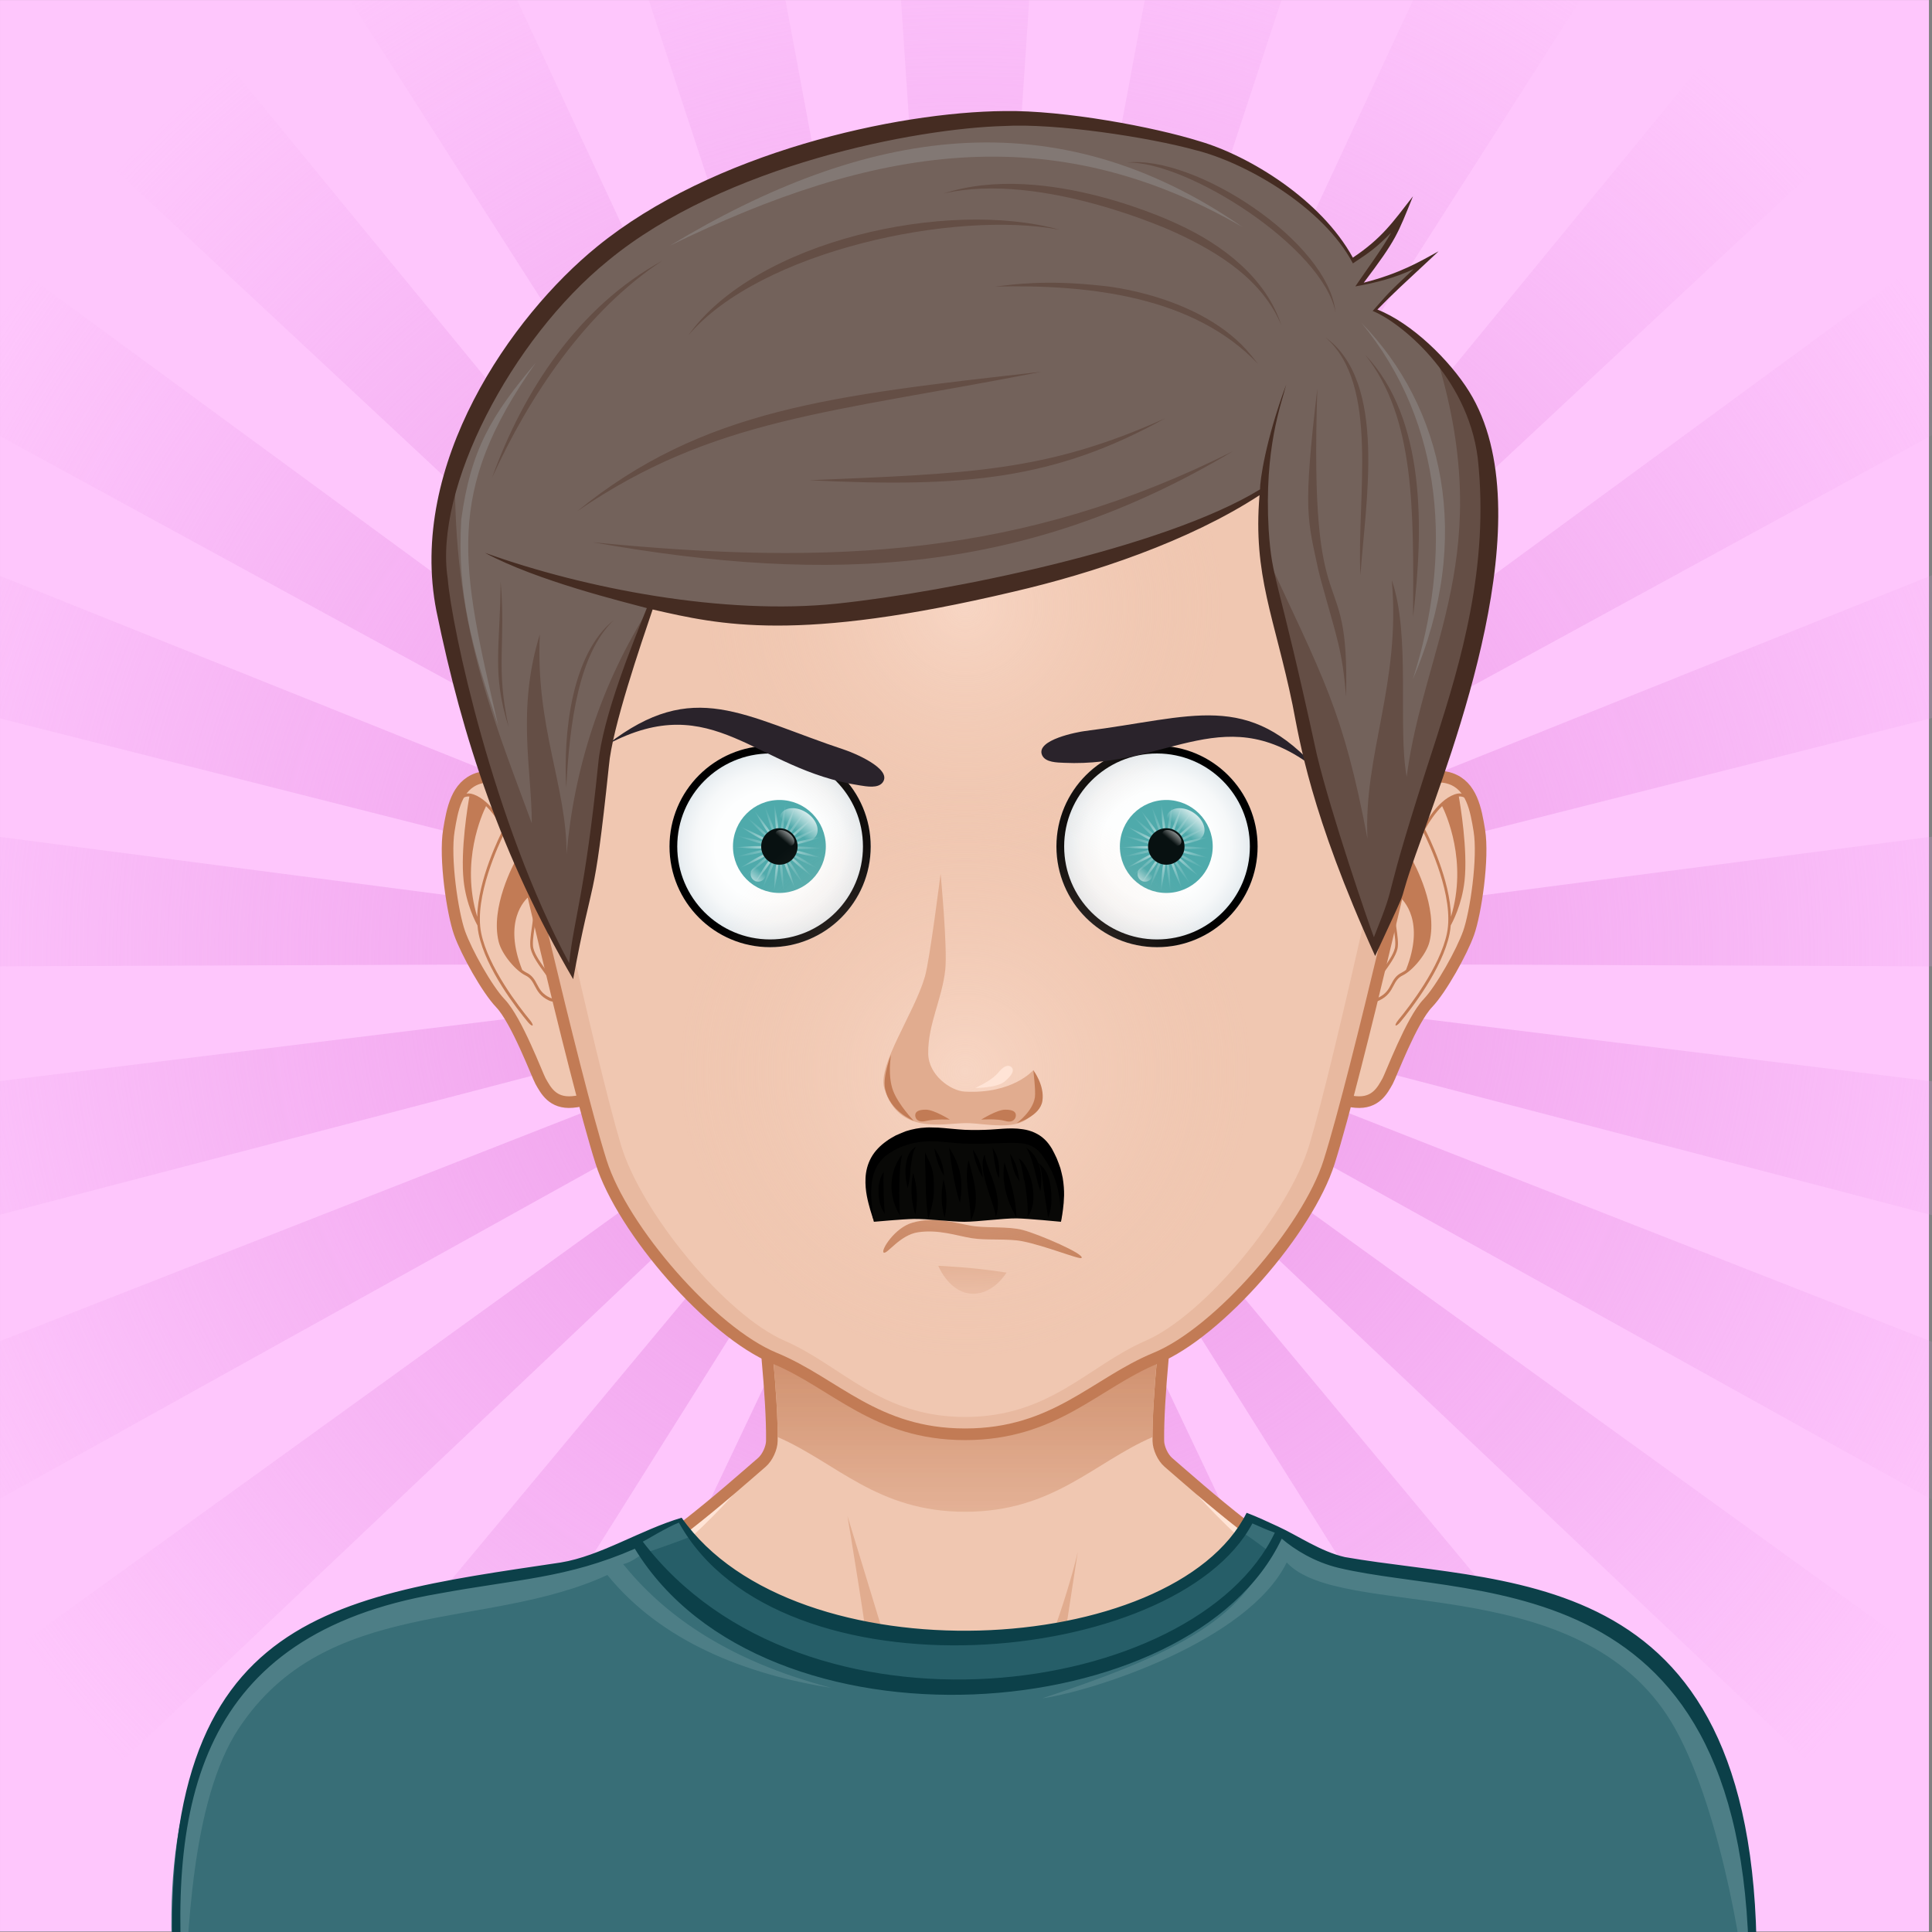 <?xml version="1.0" encoding="UTF-8" standalone="no"?>
<svg
   version="1.1"
   width="192"
   height="192"
   xlink="http://www.w3.org/1999/xlink"
   style="overflow:hidden !important"
   id="svg1"
   sodipodi:docname="favicon.svg"
   inkscape:version="1.3.2 (091e20e, 2023-11-25, custom)"
   xmlns:inkscape="http://www.inkscape.org/namespaces/inkscape"
   xmlns:sodipodi="http://sodipodi.sourceforge.net/DTD/sodipodi-0.dtd"
   xmlns="http://www.w3.org/2000/svg"
   xmlns:svg="http://www.w3.org/2000/svg">
  <rect width="100%" height="100%" fill="#808080" stroke="none"/>
  <sodipodi:namedview
     id="namedview1"
     pagecolor="#ffffff"
     bordercolor="#000000"
     borderopacity="0.25"
     inkscape:showpageshadow="2"
     inkscape:pageopacity="0.0"
     inkscape:pagecheckerboard="0"
     inkscape:deskcolor="#d1d1d1"
     showborder="false"
     inkscape:zoom="2.4412895"
     inkscape:cx="99.74237"
     inkscape:cy="68.611281"
     inkscape:window-width="1920"
     inkscape:window-height="991"
     inkscape:window-x="-9"
     inkscape:window-y="-9"
     inkscape:window-maximized="1"
     inkscape:current-layer="svg1" />
  <path
     stroke="none"
     opacity="1"
     stroke-width="none"
     fill="#fec6fc"
     d="M 224.558,225.038 H -24.721 V -24.241 H 224.558 Z"
     id="avator-backgroud"
     style="overflow:hidden;display:inline;mix-blend-mode:normal;image-rendering:auto;stroke-width:0;stroke-dasharray:none"
     inkscape:label="avator-backgroud"
     transform="matrix(0.769,0,0,0.77,19.011,18.671)" />
  <g
     id="svga-group-wrapper"
     transform="matrix(0.769,0,0,0.77,19.011,18.671)"
     style="overflow:hidden;display:inline;mix-blend-mode:normal;image-rendering:auto">
    <g
       id="svga-group-backs-single">
      <path
         opacity="1"
         fill="url(#SvgjsRadialGradient5342)"
         d="m 100,99.999 -10,-150 h 20 z M 72.382,-47.775 53.01,-42.802 100,99.999 Z M 36.5,-36.265 18.973,-26.63 100,99.999 Z M 4.607,-16.192 -9.973,-2.5 100,99.999 Z M -21.292,11.182 -32.009,28.069 100,99.999 Z M -39.569,44.136 -45.749,63.158 100,99.999 Z M -49.077,80.6 -50.333,100.561 100,99.999 Z m -0.141,37.683 3.748,19.646 L 100,99.999 Z m 9.235,36.534 8.516,18.098 L 100,99.999 Z m 18.03,33.09 12.75,15.411 L 100,99.999 Z M 3.74,215.474 19.922,227.231 100,99.999 Z m 31.741,20.311 18.597,7.363 L 100,99.999 Z M 71.276,247.564 91.12,250.071 100,99.999 Z m 37.601,2.507 19.844,-2.507 L 100,99.999 Z m 37.042,-6.923 18.598,-7.362 L 100,99.999 Z M 180.076,227.231 196.259,215.475 100,99.999 Z M 209.201,203.32 221.952,187.909 100,99.999 Z m 22.264,-30.403 8.519,-18.098 L 100,99.999 Z m 14.004,-34.984 3.75,-19.648 L 100,99.999 Z M 250.332,100.564 249.078,80.6 100,99.999 Z M 245.749,63.161 239.57,44.136 100,99.999 Z M 232.009,28.072 221.293,11.181 100,99.999 Z M 209.974,-2.498 195.394,-16.193 100,99.999 Z M 181.028,-26.627 163.501,-36.266 100,99.999 Z M 146.992,-42.8 127.618,-47.778 100,99.999 Z"
         id="SvgjsPath5341"
         style="display:inline;fill:url(#SvgjsRadialGradient5342)" />
    </g>
    <g
       id="svga-group-subwrapper">
      <g
         id="svga-group-hair-back">
        <path
           stroke="none"
           opacity="1"
           stroke-width="none"
           fill="#73625b"
           d="m 100.5,100.5 h -1 v -1 h 1 z"
           id="SvgjsPath5314" />
      </g>
      <g
         id="svga-group-humanbody-single">
        <path
           stroke="none"
           opacity="1"
           stroke-width="none"
           fill="#f0c7b1"
           d="m 195.417,199.778 c -2.196,-4.746 -8.195,-11.779 -14.86,-13.722 -8.239,-2.403 -26.837,-5.308 -33.733,-6.923 -5.528,-1.296 -16.662,-11.294 -20.564,-14.65 -0.7,-0.6 -1.273,-1.839 -1.287,-2.76 -0.139,-10.864 4.195,-39.724 4.195,-39.724 H 100 70.833 c 0,0 4.334,28.859 4.193,39.724 -0.011,0.921 -0.587,2.16 -1.285,2.76 -3.902,3.356 -15.036,13.354 -20.564,14.65 -6.897,1.615 -25.495,4.619 -33.733,7.022 -6.667,1.942 -12.664,8.876 -14.86,13.622 -3.708,8.008 -4.584,22.5 -4.584,35 h 100 100 c 0,-12.499 -0.877,-26.991 -4.583,-34.999 z"
           id="SvgjsPath2893" />
        <path
           stroke="none"
           opacity="1"
           stroke-width="none"
           fill="#ffe4d6"
           d="m 159.156,184.058 c 24.342,3.542 34.586,8.708 37.794,50.721 H 200 c 0,-12.5 -0.877,-26.992 -4.583,-35 -2.196,-4.746 -8.195,-11.779 -14.86,-13.722 -8.239,-2.403 -26.837,-5.308 -33.733,-6.923 -5.528,-1.296 -18.242,-12.069 -21.643,-16.35 3.36,4.704 12.791,15.605 21.054,18.46 3.953,1.366 7.245,1.988 12.921,2.814 z m -105.39,-2.814 c 8.263,-2.854 17.693,-13.756 21.054,-18.46 -3.4,4.28 -16.114,15.054 -21.643,16.35 -6.896,1.615 -25.494,4.619 -33.733,7.022 -6.665,1.942 -12.664,8.876 -14.86,13.622 -3.706,8.008 -4.583,22.5 -4.583,35 h 3.05 c 3.188,-41.744 13.475,-47.183 37.794,-50.721 5.675,-0.825 8.968,-1.447 12.921,-2.813 z"
           id="SvgjsPath2894" />
        <path
           stroke="none"
           opacity="1"
           stroke-width="none"
           fill="#e1ac8f"
           d="m 95.646,197.62 c 0,0 -5.074,-1.609 -7.083,-2.379 -10.449,-4.009 -44.395,-6.607 -44.395,-6.607 0,0 35.754,1.419 43.644,2.779 -0.458,-4.767 -3.017,-20.004 -3.017,-20.004 0,0 5.149,16.815 6.409,21.057 0.674,2.268 4.442,5.154 4.442,5.154 z m 10.799,-1.342 c -0.089,0.073 -0.191,0.168 -0.302,0.268 0.113,-0.085 0.215,-0.174 0.302,-0.268 z m -10.799,1.342 c 0,0 2.893,2.992 4.347,3.03 1.91,0.051 4.828,-2.899 6.151,-4.104 -1.265,0.957 -4.159,1.391 -5.31,1.436 -1.33,0.051 -5.188,-0.362 -5.188,-0.362 z m 21.018,-7.519 c -1.545,0.248 -4.386,0.789 -4.386,0.789 L 114.565,176 c -0.646,3.071 -4.474,16.211 -8.12,20.278 1.91,-1.616 6.158,-2.391 8.324,-2.704 10.236,-1.484 10.232,-1.483 41.062,-4.94 0,0 -29.071,-0.155 -39.167,1.467 z"
           id="SvgjsPath2895" />
        <path
           opacity="1"
           stroke-width="1.5"
           stroke="#c27b55"
           fill="none"
           d="m 195.417,199.778 c -2.196,-4.746 -8.195,-11.779 -14.86,-13.722 -8.239,-2.403 -26.837,-5.308 -33.733,-6.923 -5.528,-1.296 -16.662,-11.294 -20.564,-14.65 -0.7,-0.6 -1.273,-1.839 -1.287,-2.76 -0.139,-10.864 4.195,-39.724 4.195,-39.724 H 100 70.833 c 0,0 4.334,28.859 4.193,39.724 -0.011,0.921 -0.587,2.16 -1.285,2.76 -3.902,3.356 -15.036,13.354 -20.564,14.65 -6.897,1.615 -25.495,4.619 -33.733,7.022 -6.667,1.942 -12.664,8.876 -14.86,13.622 -3.708,8.008 -4.584,22.5 -4.584,35 h 100 100 c 0,-12.499 -0.877,-26.991 -4.583,-34.999 z"
           id="SvgjsPath2896" />
      </g>
      <g
         id="svga-group-chinshadow-single">
        <path
           opacity="1"
           fill="url(#SvgjsLinearGradient5366)"
           d="m 100.002,170.866 c 11.391,0 16.629,-6.36 24.218,-9.638 -0.008,-7.932 2.039,-23.933 3.282,-32.907 -16.136,-1.852 -38.871,-1.852 -55.006,0.001 1.243,8.973 3.29,24.972 3.281,32.903 7.593,3.277 12.831,9.641 24.225,9.641 z"
           id="SvgjsPath5365"
           style="fill:url(#SvgjsLinearGradient5366)" />
      </g>
      <g
         id="svga-group-clothes-single">
        <path
           opacity="1"
           stroke-width="none"
           fill="#386e77"
           d="m 111.806,235.888 c -19.135,0 -41.455,-0.074 -68.233,-0.229 L 19.894,235.531 C 5.596,235.453 4.753,235.437 3.007,235.437 l -4.899,0.007 c -4.571,-41.875 14.41,-52.87 43.762,-56.708 7.789,-1.097 15.449,-3.097 21.459,-6.972 16.327,22.243 64.811,17.562 73.103,-0.629 1.39,0.53 2.539,1.215 3.977,1.734 4.666,3.433 11.072,5.836 17.628,6.199 26.008,1.441 44.419,12.996 44.057,54.64 0.003,0.165 0.004,1.175 -0.013,1.49 -12.513,0 -17.206,0.121 -27.034,0.262 -13.331,0.19 -29.923,0.427 -63.229,0.427 -0.005,0.001 -0.008,0.001 -0.012,0.001 z"
           id="SvgjsPath5310" />
        <path
           opacity="1"
           stroke-width="none"
           fill="#4d7e86"
           d="m 201.055,234.64 c -0.41,-7.385 -4.064,-28.058 -10.36,-37.541 -12.482,-18.805 -42.26,-12.206 -49.132,-19.693 -4.986,10.159 -24.975,16.595 -31.594,17.54 19.181,-6.36 27.237,-10.959 30.42,-21.87 6.405,8.33 41.074,1.971 54.717,24.331 3.995,6.547 7.794,27.386 5.949,37.233 z M 55.811,177.628 c 1.357,-0.315 2.034,-1.249 3.381,-1.614 l -1.426,-1.891 c -9.049,7.052 -42.909,2.645 -54.519,24.036 -3.659,6.741 -6.127,22.788 -4.192,36.439 0.537,-8.384 0.799,-26.314 7.095,-35.798 11.324,-17.06 31.974,-12.553 47.619,-19.775 6.983,8.6 17.888,12.828 28.984,14.577 C 68.832,189.971 60.85,183.84 55.811,177.628 Z"
           id="SvgjsPath5311" />
        <path
           opacity="1"
           stroke-width="none"
           fill="#265e68"
           d="m 135.31,173.244 c -5.532,11.514 -47.35,24.923 -70.93,0.879 -1.466,0.622 -5.852,2.112 -5.852,2.112 17.176,23.386 67.511,23.534 80.909,-0.114 -0.059,-0.023 -2.765,-2.185 -4.127,-2.877 z"
           id="SvgjsPath5312" />
        <path
           opacity="1"
           stroke-width="none"
           fill="#0c4049"
           d="m 136.38,171.002 c -9.413,18.822 -58.397,21.485 -73.012,0.632 -5.337,1.578 -10.469,4.941 -15.636,5.782 -30.92,4.605 -53.778,6.919 -49.732,58.136 9.94,0 -6.611,-0.065 45.571,0.215 123.59,0.71 119.562,-0.461 158.606,-0.461 0.029,-0.14 0.015,-1.452 0.021,-1.596 2.096,-56.436 -30.852,-53.104 -53.12,-56.995 -3.144,-0.718 -6.066,-2.773 -8.635,-3.945 -1.419,-0.649 -2.625,-1.232 -4.063,-1.768 z m -73.366,1.263 c 12.974,23.392 64.219,18.699 74.113,0.101 1.2,0.504 1.507,0.704 2.898,1.197 -10.248,21.489 -60.942,28.337 -81.677,1.163 0.146,-0.041 3.204,-1.913 4.666,-2.461 z m -63.859,62.513 c -2.421,-26.431 1.797,-48.043 32.78,-53.345 10.276,-1.896 16.557,-1.962 25.384,-5.794 16.763,27.405 72.098,23.158 83.598,-1.305 1.652,1.409 4.228,3.03 7.405,3.785 18.098,4.299 54.838,-0.894 52.898,56.658 -54.057,-0.702 -98.865,-2.344 -202.065,0.001 z"
           id="SvgjsPath5313" />
      </g>
      <g
         id="svga-group-head">
        <g
           id="svga-group-ears-left">
          <path
             opacity="1"
             stroke-width="1.5"
             stroke="#c27b55"
             fill="#f0c7b1"
             d="m 47.001,83.231 c -1.376,-2.453 -5.638,-8.48 -9.98,-7.003 -2.749,0.935 -3.293,3.993 -3.735,6.693 -0.588,3.591 0.471,10.694 1.389,13.26 0.881,2.467 3.533,7.23 5.264,9.045 2.13,2.225 4.775,9.324 5.194,10.061 0.66,1.162 1.536,2.911 4.122,2.692 2.853,-0.244 4.584,-1.85 5.856,-2.121 3.142,-0.666 -4.529,-26.242 -8.11,-32.627 z"
             id="SvgjsPath5372" />
          <path
             opacity="1"
             stroke-width="none"
             fill="#c27b55"
             d="m 44.197,98.104 c -0.132,-0.581 0.007,-1.56 0.142,-2.504 0.124,-0.861 0.24,-1.675 0.169,-2.251 -0.267,-2.154 -1.773,-6.249 -2.757,-8.467 -1.132,-2.554 -2.963,-5.77 -5.262,-6.599 -0.95,-0.343 -1.575,0.067 -1.938,0.484 -0.266,0.305 -0.325,0.665 -0.238,0.707 0.086,0.042 0.285,-0.254 0.572,-0.535 0.235,-0.229 0.579,-0.426 1.051,-0.385 -0.19,1.073 -1.167,6.883 -0.744,10.845 0.333,3.115 1.593,5.442 1.79,5.791 0.029,0.367 0.077,0.726 0.148,1.075 0.929,4.547 4.971,9.717 6.378,11.409 0.259,0.313 0.531,0.497 0.598,0.423 0.066,-0.076 -0.094,-0.387 -0.353,-0.7 -1.388,-1.679 -5.391,-6.831 -6.289,-11.218 -0.952,-4.656 2.318,-11.556 3.048,-13.017 0.371,0.685 0.687,1.344 0.93,1.893 0.19,0.431 0.402,0.936 0.619,1.479 -0.429,0.762 -3.434,6.32 -2.338,10.767 0.406,1.641 2.235,3.755 3.447,4.333 0.667,0.32 0.919,0.797 1.209,1.349 0.336,0.64 0.718,1.365 1.828,1.892 0.225,0.108 0.429,0.151 0.61,0.151 0.313,0 0.551,-0.135 0.725,-0.293 0.018,0.28 0.017,0.64 0.009,0.97 -0.012,0.431 0.042,0.783 0.137,0.791 0.094,0.008 0.196,-0.332 0.207,-0.76 0.016,-0.526 0.013,-1.177 -0.072,-1.488 -0.248,-0.917 -1.008,-1.953 -1.813,-3.048 -0.789,-1.082 -1.607,-2.195 -1.813,-3.094 z M 36.95,94.073 c -2.177,-7.139 0.656,-13.3 1.144,-14.28 0.85,0.822 1.6,1.919 2.21,2.995 -0.444,0.858 -3.263,6.483 -3.354,11.285 z m 9.391,10.442 c -1.004,-0.475 -1.339,-1.115 -1.666,-1.733 -0.293,-0.559 -0.598,-1.136 -1.369,-1.505 -0.168,-0.081 -0.352,-0.203 -0.542,-0.343 -2.486,-6.263 0.272,-9.001 0.963,-9.562 0.211,0.766 0.369,1.468 0.439,2.031 0.063,0.517 -0.052,1.339 -0.167,2.134 -0.142,0.985 -0.286,2.004 -0.137,2.664 0.226,0.982 1.069,2.131 1.884,3.242 0.723,0.986 1.466,2.003 1.721,2.832 -0.108,0.164 -0.45,0.561 -1.126,0.24 z"
             id="SvgjsPath5373" />
        </g>
        <g
           id="svga-group-ears-right">
          <path
             opacity="1"
             stroke-width="1.5"
             stroke="#c27b55"
             fill="#f0c7b1"
             d="m 152.736,83.231 c 1.377,-2.453 5.639,-8.48 9.98,-7.003 2.75,0.935 3.293,3.993 3.736,6.693 0.588,3.591 -0.471,10.694 -1.389,13.26 -0.881,2.467 -3.533,7.23 -5.266,9.045 -2.129,2.225 -4.775,9.324 -5.193,10.061 -0.658,1.162 -1.535,2.911 -4.121,2.692 -2.854,-0.244 -4.584,-1.85 -5.857,-2.121 -3.142,-0.666 4.53,-26.242 8.11,-32.627 z"
             id="SvgjsPath5374" />
          <path
             opacity="1"
             stroke-width="none"
             fill="#c27b55"
             d="m 153.727,101.196 c -0.805,1.096 -1.564,2.131 -1.813,3.048 -0.086,0.311 -0.088,0.962 -0.072,1.488 0.012,0.428 0.113,0.768 0.207,0.76 0.094,-0.008 0.148,-0.36 0.137,-0.791 -0.008,-0.331 -0.008,-0.69 0.01,-0.97 0.174,0.158 0.412,0.293 0.725,0.293 0.182,0 0.385,-0.043 0.609,-0.151 1.109,-0.526 1.492,-1.252 1.828,-1.892 0.289,-0.552 0.543,-1.028 1.209,-1.349 1.213,-0.578 3.041,-2.692 3.447,-4.333 1.096,-4.447 -1.908,-10.005 -2.338,-10.767 0.217,-0.544 0.43,-1.049 0.619,-1.479 0.244,-0.549 0.559,-1.208 0.93,-1.893 0.73,1.46 4,8.361 3.049,13.017 -0.896,4.387 -4.9,9.539 -6.289,11.218 -0.258,0.313 -0.418,0.624 -0.352,0.7 0.066,0.074 0.338,-0.109 0.598,-0.423 1.406,-1.692 5.449,-6.862 6.379,-11.409 0.07,-0.35 0.117,-0.708 0.146,-1.075 0.197,-0.349 1.459,-2.676 1.791,-5.791 0.422,-3.961 -0.555,-9.772 -0.744,-10.845 0.473,-0.042 0.814,0.156 1.051,0.385 0.287,0.281 0.486,0.577 0.572,0.535 0.086,-0.042 0.027,-0.402 -0.238,-0.707 -0.363,-0.417 -0.988,-0.827 -1.938,-0.484 -2.299,0.83 -4.131,4.045 -5.262,6.599 -0.984,2.218 -2.49,6.313 -2.758,8.467 -0.072,0.576 0.045,1.39 0.17,2.251 0.135,0.945 0.273,1.924 0.141,2.504 -0.205,0.901 -1.023,2.014 -1.814,3.094 z m 5.707,-18.409 c 0.611,-1.075 1.361,-2.173 2.211,-2.995 0.488,0.98 3.32,7.141 1.145,14.28 -0.093,-4.801 -2.911,-10.426 -3.356,-11.285 z m -7.164,21.488 c 0.254,-0.829 0.998,-1.846 1.721,-2.832 0.816,-1.111 1.658,-2.26 1.885,-3.242 0.148,-0.66 0.004,-1.679 -0.137,-2.664 -0.115,-0.795 -0.23,-1.617 -0.166,-2.134 0.068,-0.563 0.227,-1.266 0.438,-2.031 0.691,0.561 3.449,3.299 0.965,9.562 -0.191,0.14 -0.375,0.263 -0.543,0.343 -0.771,0.369 -1.074,0.946 -1.369,1.505 -0.326,0.618 -0.662,1.258 -1.666,1.733 -0.677,0.321 -1.019,-0.076 -1.128,-0.24 z"
             id="SvgjsPath5375" />
        </g>
        <g
           id="svga-group-faceshape-wrap">
          <g
             id="svga-group-faceshape-single">
            <path
               opacity="1"
               stroke-width="none"
               fill="#f0c7b1"
               d="M 100.002,0.867 C 66.384,0.92 39.082,28.536 39.134,62.56 c 0.009,5.403 0.704,10.643 2.002,15.634 h 10e-4 c 0.012,0.054 8.12,35.809 11.82,47.522 2.775,8.787 14.288,21.989 22.398,25.322 7.826,3.217 13.039,9.828 24.646,9.828 11.607,0 16.82,-6.611 24.646,-9.828 8.11,-3.333 19.624,-16.535 22.398,-25.322 3.7,-11.713 11.809,-47.468 11.819,-47.522 h 0.002 C 160.164,73.202 160.86,67.963 160.868,62.56 160.923,28.536 133.62,0.92 100.002,0.867 Z"
               id="SvgjsPath5362" />
            <path
               opacity="1"
               stroke-width="none"
               fill="#e8b9a0"
               d="m 140.727,16.737 c 10.424,11.164 16.867,26.574 16.844,43.586 -0.009,5.403 -0.666,10.643 -1.894,15.634 h -0.001 c -0.011,0.054 -7.681,35.809 -11.18,47.522 -2.623,8.788 -13.515,21.989 -21.184,25.322 -7.403,3.216 -12.333,9.829 -23.31,9.829 -10.978,0 -15.908,-6.613 -23.309,-9.829 -7.671,-3.333 -18.56,-16.534 -21.184,-25.322 -3.5,-11.713 -11.168,-47.468 -11.18,-47.522 H 44.328 C 43.099,70.965 42.442,65.726 42.434,60.323 42.409,43.312 48.852,27.904 59.274,16.74 46.893,28.034 39.106,44.38 39.134,62.56 c 0.009,5.403 0.704,10.643 2.002,15.634 h 10e-4 c 0.012,0.054 8.12,35.809 11.82,47.522 2.775,8.787 14.288,21.989 22.398,25.322 7.826,3.217 13.039,9.828 24.646,9.828 11.607,0 16.82,-6.611 24.646,-9.828 8.11,-3.333 19.624,-16.535 22.398,-25.322 3.7,-11.713 11.809,-47.468 11.819,-47.522 h 0.002 c 1.298,-4.992 1.994,-10.231 2.002,-15.634 0.03,-18.182 -7.757,-34.529 -20.141,-45.823 z"
               id="SvgjsPath5363" />
            <path
               opacity="1"
               stroke-width="1.5"
               stroke="#c27b55"
               fill="none"
               d="M 100.002,0.867 C 66.384,0.92 39.082,28.536 39.134,62.56 c 0.009,5.403 0.704,10.643 2.002,15.634 h 10e-4 c 0.012,0.054 8.12,35.809 11.82,47.522 2.775,8.787 14.288,21.989 22.398,25.322 7.826,3.217 13.039,9.828 24.646,9.828 11.607,0 16.82,-6.611 24.646,-9.828 8.11,-3.333 19.624,-16.535 22.398,-25.322 3.7,-11.713 11.809,-47.468 11.819,-47.522 h 0.002 C 160.164,73.202 160.86,67.963 160.868,62.56 160.923,28.536 133.62,0.92 100.002,0.867 Z"
               id="SvgjsPath5364" />
          </g>
        </g>
        <g
           transform="matrix(0.95,0,0,0.95,6.062,8.608)"
           id="svga-group-mouth-single">
          <path
             opacity="1"
             fill="url(#SvgjsLinearGradient5358)"
             d="m 99.983,141.177 c -3.24,0 -4.753,-3.8 -4.753,-3.8 0,0 4.826,0.199 9.279,0.933 0,0 -1.677,2.867 -4.526,2.867 z"
             id="SvgjsPath5357"
             style="fill:url(#SvgjsLinearGradient5358)" />
          <path
             opacity="1"
             stroke-width="none"
             fill="#c27b55"
             d="m 87.792,135.571 c -0.373,-0.33 1.528,-3.373 3.926,-4.045 3.031,-0.882 5.759,0.026 7.991,0.413 2.034,0.354 5.041,0.049 7.028,0.579 2.249,0.6 8.464,3.283 7.981,3.8 -0.238,0.255 -4.963,-1.676 -8.076,-2.278 -1.98,-0.384 -4.881,-0.086 -6.874,-0.413 -2.062,-0.337 -4.47,-1.21 -7.268,-0.805 -2.538,0.367 -4.283,3.125 -4.708,2.749 z"
             id="SvgjsPath5361" />
        </g>
        <g
           id="svga-group-eyes-left">
          <g
             id="svga-group-eyesback-left">
            <path
               opacity="1"
               fill="url(#SvgjsRadialGradient5220)"
               d="m 74.8,71.999 c 7.18,0 13,5.82 13,13 0,7.18 -5.82,13 -13,13 -7.18,0 -13,-5.82 -13,-13 0,-7.18 5.82,-13 13,-13 z"
               id="SvgjsPath5219"
               style="fill:url(#SvgjsRadialGradient5220)" />
          </g>
          <g
             transform="translate(1,1)"
             id="svga-group-eyesiriswrapper-left">
            <g
               transform="translate(1)"
               id="svga-group-eyesiriscontrol-left">
              <g
                 id="svga-group-eyesiris-left">
                <path
                   opacity="1"
                   stroke-width="none"
                   fill="#4faaab"
                   d="m 80,84 c 0,3.313 -2.687,6 -6,6 -3.313,0 -6,-2.687 -6,-6 v 0 c 0,-3.314 2.687,-6 6,-6 3.313,-0.001 6,2.686 6,6 z"
                   id="SvgjsPath5257" />
                <path
                   opacity="0.7"
                   fill="url(#SvgjsRadialGradient5259)"
                   d="m 73.328,78.066 c -0.023,0.003 -0.047,0.006 -0.071,0.009 0.029,0.135 0.057,0.271 0.085,0.406 -0.006,-0.137 -0.009,-0.277 -0.014,-0.415 z m 0.013,0.414 c 0.07,1.972 0.185,3.729 0.517,4.364 0.175,-0.696 -0.123,-2.43 -0.517,-4.364 z m 0.518,4.365 c -0.043,0.167 -0.108,0.281 -0.208,0.319 -0.1,0.038 -0.226,-0.006 -0.368,-0.103 0.041,0.167 0.037,0.297 -0.036,0.378 -0.072,0.081 -0.201,0.101 -0.373,0.078 0.113,0.13 0.171,0.249 0.146,0.353 -0.027,0.104 -0.134,0.182 -0.293,0.242 0.159,0.063 0.266,0.141 0.291,0.245 0.025,0.104 -0.033,0.223 -0.145,0.352 0.17,-0.021 0.301,10e-4 0.371,0.082 0.071,0.081 0.075,0.212 0.035,0.379 0.141,-0.097 0.265,-0.139 0.365,-0.1 0.101,0.038 0.166,0.152 0.206,0.32 0.081,-0.152 0.171,-0.249 0.28,-0.26 0.104,-0.014 0.216,0.059 0.329,0.188 10e-4,-0.172 0.037,-0.299 0.127,-0.36 0.088,-0.061 0.219,-0.049 0.379,0.013 -0.078,-0.152 -0.105,-0.281 -0.055,-0.377 0.05,-0.095 0.173,-0.146 0.344,-0.166 -0.141,-0.099 -0.227,-0.2 -0.225,-0.308 0,-0.108 0.084,-0.209 0.227,-0.306 -0.17,-0.021 -0.291,-0.072 -0.342,-0.167 -0.049,-0.095 -0.022,-0.225 0.058,-0.377 -0.162,0.06 -0.292,0.072 -0.38,0.011 -0.089,-0.061 -0.125,-0.188 -0.125,-0.36 -0.112,0.128 -0.224,0.199 -0.33,0.185 -0.108,-0.014 -0.199,-0.108 -0.278,-0.261 z m 0.607,0.075 c 0.479,-0.535 1.021,-2.209 1.57,-4.104 -0.854,1.777 -1.569,3.386 -1.57,4.104 z m 1.569,-4.104 c 0.06,-0.122 0.121,-0.246 0.178,-0.37 -0.021,-0.007 -0.042,-0.017 -0.063,-0.026 -0.038,0.133 -0.076,0.266 -0.115,0.396 z m -1.063,4.454 c 0.672,-0.252 1.931,-1.483 3.297,-2.905 -1.581,1.176 -2.963,2.269 -3.297,2.905 z m 3.297,-2.905 c 0.1,-0.075 0.203,-0.15 0.305,-0.225 -0.014,-0.018 -0.03,-0.033 -0.042,-0.049 -0.087,0.09 -0.174,0.183 -0.263,0.274 z m -3.015,3.449 c 0.713,0.088 2.4,-0.417 4.272,-1.041 -1.948,0.308 -3.678,0.633 -4.272,1.041 z m 4.272,-1.04 c 0.11,-0.016 0.225,-0.034 0.337,-0.052 -0.004,-0.019 -0.009,-0.038 -0.014,-0.057 -0.107,0.036 -0.217,0.073 -0.323,0.109 z m -4.273,1.653 c 0.59,0.412 2.318,0.747 4.262,1.063 -1.865,-0.633 -3.548,-1.148 -4.262,-1.063 z m 4.263,1.063 c 0.095,0.033 0.191,0.067 0.285,0.098 0.005,-0.017 0.009,-0.033 0.012,-0.05 -0.097,-0.015 -0.198,-0.031 -0.297,-0.048 z m -4.551,-0.52 c 0.333,0.637 1.708,1.738 3.282,2.924 -1.359,-1.43 -2.609,-2.668 -3.282,-2.924 z m 3.283,2.922 c 0.059,0.062 0.12,0.126 0.179,0.189 0.01,-0.012 0.019,-0.021 0.03,-0.032 -0.07,-0.052 -0.142,-0.105 -0.209,-0.157 z M 74.46,85.317 c -0.003,0.719 0.703,2.331 1.547,4.113 -0.539,-1.897 -1.07,-3.575 -1.547,-4.113 z m 1.547,4.114 c 0.021,0.075 0.043,0.152 0.063,0.229 0.015,-0.006 0.025,-0.01 0.039,-0.014 -0.033,-0.072 -0.068,-0.146 -0.102,-0.215 z m -2.156,-4.042 c -0.336,0.637 -0.461,2.39 -0.542,4.361 0.404,-1.93 0.713,-3.663 0.542,-4.361 z m -0.542,4.361 c -0.017,0.075 -0.031,0.151 -0.047,0.228 0.014,0.003 0.025,0.003 0.039,0.005 0.002,-0.077 0.006,-0.157 0.008,-0.233 z M 73.28,85.169 c -0.596,0.407 -1.521,1.904 -2.508,3.61 1.254,-1.52 2.334,-2.912 2.508,-3.61 z m -2.508,3.61 c -0.053,0.063 -0.108,0.13 -0.162,0.193 0.013,0.008 0.024,0.014 0.038,0.024 0.04,-0.072 0.083,-0.145 0.124,-0.217 z m 2.103,-4.069 c -0.716,0.083 -2.231,0.978 -3.898,2.029 1.818,-0.762 3.418,-1.491 3.898,-2.029 z m -3.899,2.031 c -0.086,0.036 -0.174,0.072 -0.263,0.11 0.006,0.013 0.015,0.027 0.023,0.04 0.081,-0.049 0.161,-0.1 0.24,-0.15 z m 3.752,-2.628 c -0.671,-0.257 -2.429,-0.168 -4.395,-0.011 1.964,0.168 3.722,0.265 4.395,0.011 z m -4.395,-0.011 c -0.107,-0.01 -0.217,-0.02 -0.323,-0.029 0,0.019 -0.002,0.038 0,0.056 0.109,-0.01 0.218,-0.019 0.323,-0.027 z m 4.542,-0.583 c -0.473,-0.539 -2.069,-1.277 -3.881,-2.051 1.659,1.06 3.169,1.964 3.881,2.051 z m -3.881,-2.051 c -0.104,-0.067 -0.209,-0.134 -0.315,-0.201 -0.009,0.019 -0.019,0.038 -0.029,0.055 0.116,0.049 0.232,0.097 0.344,0.146 z m 4.29,1.593 c -0.169,-0.698 -1.241,-2.094 -2.485,-3.623 0.976,1.712 1.893,3.213 2.485,3.623 z m -2.485,-3.623 c -0.067,-0.115 -0.132,-0.232 -0.199,-0.349 -0.019,0.013 -0.039,0.026 -0.056,0.039 0.084,0.103 0.172,0.207 0.255,0.31 z"
                   id="SvgjsPath5258"
                   style="fill:url(#SvgjsRadialGradient5259)" />
                <path
                   opacity="0.4"
                   fill="url(#SvgjsRadialGradient5263)"
                   d="m 74.886,78.086 c -0.024,-0.003 -0.047,-0.007 -0.07,-0.01 -0.007,0.138 -0.016,0.277 -0.024,0.414 0.03,-0.134 0.063,-0.27 0.094,-0.404 z m -0.095,0.403 c -0.442,1.922 -0.787,3.649 -0.629,4.35 0.349,-0.628 0.509,-2.38 0.629,-4.35 z m -0.63,4.35 c -0.084,0.15 -0.176,0.243 -0.283,0.254 -0.106,0.01 -0.216,-0.064 -0.327,-0.195 -0.004,0.171 -0.042,0.297 -0.133,0.356 -0.09,0.059 -0.221,0.045 -0.38,-0.021 0.076,0.155 0.101,0.285 0.049,0.378 -0.053,0.094 -0.176,0.142 -0.345,0.158 0.137,0.101 0.22,0.204 0.217,0.312 -0.002,0.107 -0.089,0.207 -0.231,0.302 0.169,0.024 0.29,0.079 0.337,0.174 0.048,0.096 0.018,0.225 -0.064,0.375 0.161,-0.057 0.292,-0.065 0.379,-0.002 0.087,0.063 0.12,0.19 0.116,0.363 0.117,-0.125 0.229,-0.196 0.337,-0.179 0.105,0.014 0.194,0.113 0.27,0.268 0.045,-0.167 0.113,-0.279 0.216,-0.315 0.101,-0.036 0.225,0.01 0.363,0.111 -0.036,-0.167 -0.029,-0.299 0.044,-0.378 0.073,-0.079 0.205,-0.096 0.376,-0.072 -0.111,-0.132 -0.168,-0.251 -0.138,-0.355 0.028,-0.104 0.136,-0.18 0.299,-0.237 -0.16,-0.064 -0.263,-0.145 -0.288,-0.25 -0.023,-0.105 0.037,-0.223 0.154,-0.349 -0.172,0.016 -0.301,-0.006 -0.37,-0.088 -0.07,-0.082 -0.072,-0.214 -0.028,-0.379 -0.142,0.094 -0.268,0.134 -0.367,0.093 -0.103,-0.041 -0.165,-0.156 -0.203,-0.324 z m 0.568,0.231 c 0.601,-0.394 1.557,-1.871 2.578,-3.558 -1.285,1.495 -2.391,2.863 -2.578,3.558 z m 2.578,-3.559 c 0.089,-0.102 0.18,-0.206 0.268,-0.311 -0.019,-0.013 -0.036,-0.028 -0.055,-0.042 -0.071,0.119 -0.142,0.238 -0.213,0.353 z m -2.18,4.027 c 0.715,-0.07 2.25,-0.934 3.937,-1.953 -1.833,0.727 -3.45,1.425 -3.937,1.953 z m 3.936,-1.954 c 0.117,-0.046 0.235,-0.092 0.354,-0.138 -0.01,-0.021 -0.021,-0.04 -0.028,-0.059 -0.108,0.066 -0.216,0.133 -0.326,0.197 z m -3.804,2.553 c 0.666,0.27 2.426,0.218 4.395,0.101 -1.961,-0.208 -3.716,-0.342 -4.395,-0.101 z m 4.395,0.1 c 0.112,0.013 0.226,0.025 0.339,0.037 0,-0.02 0.001,-0.039 0.002,-0.058 -0.114,0.007 -0.229,0.014 -0.341,0.021 z M 75.1,84.729 c 0.462,0.551 2.046,1.321 3.842,2.129 -1.639,-1.095 -3.131,-2.027 -3.842,-2.129 z m 3.841,2.129 c 0.083,0.057 0.167,0.114 0.25,0.168 0.009,-0.015 0.017,-0.03 0.025,-0.045 -0.09,-0.039 -0.184,-0.081 -0.275,-0.123 z M 74.68,85.179 c 0.156,0.701 1.2,2.12 2.414,3.674 -0.943,-1.734 -1.83,-3.254 -2.414,-3.674 z m 2.414,3.671 c 0.042,0.075 0.083,0.153 0.125,0.229 0.012,-0.009 0.024,-0.016 0.037,-0.024 -0.054,-0.068 -0.109,-0.138 -0.162,-0.205 z m -2.991,-3.467 c -0.188,0.693 0.076,2.433 0.43,4.373 -0.031,-1.972 -0.109,-3.73 -0.43,-4.373 z m 0.429,4.373 c 0.001,0.078 0.003,0.158 0.003,0.238 0.014,-0.002 0.027,-0.004 0.041,-0.004 -0.014,-0.077 -0.029,-0.157 -0.044,-0.234 z m -1.036,-4.462 c -0.49,0.528 -1.064,2.189 -1.652,4.072 0.889,-1.759 1.637,-3.353 1.652,-4.072 z m -1.653,4.072 c -0.035,0.068 -0.07,0.138 -0.104,0.208 0.012,0.006 0.023,0.009 0.036,0.015 0.022,-0.073 0.046,-0.15 0.068,-0.223 z M 73,84.934 c -0.68,0.239 -1.962,1.446 -3.357,2.838 1.607,-1.144 3.009,-2.209 3.357,-2.838 z m -3.356,2.838 c -0.067,0.047 -0.137,0.098 -0.205,0.145 0.01,0.011 0.02,0.02 0.029,0.032 0.057,-0.059 0.117,-0.117 0.176,-0.177 z m 3.084,-3.387 c -0.713,-0.104 -2.407,0.368 -4.291,0.952 1.955,-0.266 3.688,-0.556 4.291,-0.952 z m -4.291,0.954 c -0.092,0.013 -0.187,0.024 -0.283,0.039 0.003,0.015 0.008,0.03 0.013,0.044 0.091,-0.026 0.181,-0.056 0.27,-0.083 z m 4.304,-1.567 c -0.582,-0.423 -2.303,-0.792 -4.242,-1.149 1.854,0.671 3.526,1.22 4.242,1.149 z m -4.242,-1.149 c -0.101,-0.037 -0.205,-0.075 -0.305,-0.112 -0.005,0.019 -0.011,0.037 -0.015,0.054 0.109,0.019 0.216,0.039 0.32,0.058 z m 4.539,0.612 c -0.318,-0.643 -1.668,-1.769 -3.219,-2.986 1.328,1.455 2.553,2.719 3.219,2.986 z m -3.22,-2.985 c -0.083,-0.091 -0.167,-0.183 -0.251,-0.275 -0.014,0.016 -0.029,0.031 -0.042,0.046 0.099,0.076 0.198,0.152 0.293,0.229 z m 3.733,2.649 c 0.017,-0.718 -0.656,-2.344 -1.464,-4.142 0.5,1.906 0.998,3.593 1.464,4.142 z m -1.464,-4.142 c -0.034,-0.128 -0.067,-0.259 -0.101,-0.389 -0.021,0.007 -0.043,0.015 -0.063,0.023 0.054,0.122 0.11,0.245 0.164,0.366 z"
                   id="SvgjsPath5262"
                   style="fill:url(#SvgjsRadialGradient5263)" />
                <path
                   opacity="1"
                   stroke-width="none"
                   fill="#4faaab"
                   d="m 76.354,84 c 0,1.3 -1.053,2.353 -2.353,2.353 -1.299,0 -2.354,-1.053 -2.354,-2.353 0,-1.299 1.055,-2.354 2.354,-2.354 1.3,0 2.353,1.054 2.353,2.354 z"
                   id="SvgjsPath5266" />
                <path
                   opacity="0.9"
                   stroke-width="none"
                   fill="#000000"
                   d="m 76.354,84 c 0,1.3 -1.053,2.353 -2.353,2.353 -1.299,0 -2.354,-1.053 -2.354,-2.353 0,-1.299 1.055,-2.354 2.354,-2.354 1.3,0 2.353,1.054 2.353,2.354 z"
                   id="SvgjsPath5267" />
                <path
                   opacity="0.5"
                   fill="url(#SvgjsLinearGradient5269)"
                   d="m 70.717,86.748 c 0.449,-0.302 1.059,-0.18 1.36,0.268 0.301,0.449 0.182,1.059 -0.268,1.36 -0.45,0.303 -1.059,0.183 -1.36,-0.267 -0.301,-0.449 -0.181,-1.06 0.268,-1.361 z"
                   id="SvgjsPath5268"
                   style="fill:url(#SvgjsLinearGradient5269)" />
                <path
                   opacity="0.5"
                   fill="url(#SvgjsLinearGradient5273)"
                   d="m 75.86,83.672 c -0.251,0.374 -0.969,0.331 -1.606,-0.096 -0.638,-0.427 -0.95,-1.078 -0.7,-1.451 v -0.001 c 0.25,-0.374 0.969,-0.331 1.605,0.097 0.639,0.426 0.951,1.076 0.701,1.451 z"
                   id="SvgjsPath5272"
                   style="fill:url(#SvgjsLinearGradient5273)" />
                <path
                   opacity="0.75"
                   fill="url(#SvgjsLinearGradient5277)"
                   d="m 78.716,82.673 c -0.568,0.873 -2.036,0.925 -3.275,0.117 -1.24,-0.808 -1.784,-2.17 -1.215,-3.043 0.568,-0.872 2.036,-0.924 3.275,-0.117 1.239,0.809 1.783,2.172 1.215,3.043 z"
                   id="SvgjsPath5276"
                   style="fill:url(#SvgjsLinearGradient5277)" />
              </g>
            </g>
          </g>
          <g
             id="svga-group-eyesfront-left">
            <path
               opacity="1"
               stroke-width="none"
               fill="#f0c7b1"
               d="m 56.198,84.999 c 0,13.807 8.507,25 19,25 10.493,0 19,-11.193 19,-25 0,-13.807 -8.507,-25 -19,-25 -10.493,0 -19,11.193 -19,25 z m 5.602,0 c 0,-7.18 5.82,-13 13,-13 7.18,0 13,5.82 13,13 0,7.18 -5.82,13 -13,13 -7.18,0 -13,-5.82 -13,-13 z"
               id="SvgjsPath5244" />
            <path
               opacity="1"
               stroke-width="none"
               fill="#000000"
               d="m 61.8,84.999 c 0,7.18 5.82,13 13,13 7.18,0 13,-5.82 13,-13 0,-7.18 -5.82,-13 -13,-13 -7.18,0 -13,5.82 -13,13 z m 1,0 c 0,-6.627 5.373,-12 12,-12 6.627,0 12,5.373 12,12 0,6.628 -5.373,12 -12,12 -6.627,0 -12,-5.372 -12,-12 z"
               id="SvgjsPath5245" />
          </g>
        </g>
        <g
           id="svga-group-eyes-right">
          <g
             id="svga-group-eyesback-right">
            <path
               opacity="1"
               fill="url(#SvgjsRadialGradient5228)"
               d="m 137.801,84.999 c 0,7.18 -5.82,13 -13,13 -7.18,0 -13,-5.82 -13,-13 0,-7.18 5.82,-13 13,-13 7.18,0 13,5.82 13,13 z"
               id="SvgjsPath5227"
               style="fill:url(#SvgjsRadialGradient5228)" />
          </g>
          <g
             transform="translate(-1,1)"
             id="svga-group-eyesiriswrapper-right">
            <g
               transform="translate(1)"
               id="svga-group-eyesiriscontrol-right">
              <g
                 id="svga-group-eyesiris-right">
                <path
                   opacity="1"
                   stroke-width="none"
                   fill="#4faaab"
                   d="m 132,84 c 0,3.313 -2.687,6 -5.999,6 C 122.688,90 120,87.313 120,84 v 0 c 0,-3.314 2.688,-6 6.001,-6 3.312,-0.001 5.999,2.686 5.999,6 z"
                   id="SvgjsPath5280" />
                <path
                   opacity="0.7"
                   fill="url(#SvgjsRadialGradient5282)"
                   d="m 125.328,78.066 c -0.023,0.003 -0.047,0.006 -0.071,0.009 0.029,0.135 0.058,0.271 0.085,0.406 -0.006,-0.137 -0.009,-0.277 -0.014,-0.415 z m 0.013,0.414 c 0.069,1.972 0.185,3.729 0.518,4.364 0.174,-0.696 -0.124,-2.43 -0.518,-4.364 z m 0.517,4.365 c -0.042,0.167 -0.108,0.281 -0.207,0.319 -0.101,0.038 -0.226,-0.006 -0.367,-0.103 0.04,0.167 0.036,0.297 -0.036,0.378 -0.072,0.081 -0.201,0.101 -0.372,0.078 0.112,0.13 0.171,0.249 0.146,0.353 -0.028,0.104 -0.134,0.182 -0.293,0.242 0.158,0.063 0.265,0.141 0.29,0.245 0.025,0.104 -0.032,0.223 -0.145,0.352 0.17,-0.021 0.3,10e-4 0.37,0.082 0.071,0.081 0.075,0.212 0.035,0.379 0.141,-0.097 0.266,-0.139 0.365,-0.1 0.102,0.038 0.166,0.152 0.206,0.32 0.08,-0.152 0.172,-0.249 0.279,-0.26 0.105,-0.014 0.217,0.059 0.329,0.188 0.002,-0.172 0.037,-0.299 0.128,-0.36 0.087,-0.061 0.219,-0.049 0.379,0.013 -0.078,-0.152 -0.104,-0.281 -0.056,-0.377 0.051,-0.095 0.174,-0.146 0.345,-0.166 -0.141,-0.099 -0.228,-0.2 -0.225,-0.308 -10e-4,-0.108 0.084,-0.209 0.227,-0.306 -0.171,-0.021 -0.291,-0.072 -0.342,-0.167 -0.05,-0.095 -0.022,-0.225 0.057,-0.377 -0.161,0.06 -0.291,0.072 -0.38,0.011 -0.089,-0.061 -0.124,-0.188 -0.125,-0.36 -0.111,0.128 -0.224,0.199 -0.33,0.185 -0.107,-0.014 -0.198,-0.108 -0.278,-0.261 z m 0.608,0.075 c 0.479,-0.535 1.021,-2.209 1.569,-4.104 -0.853,1.777 -1.567,3.386 -1.569,4.104 z m 1.569,-4.104 c 0.06,-0.122 0.121,-0.246 0.179,-0.37 -0.021,-0.007 -0.042,-0.017 -0.063,-0.026 -0.039,0.133 -0.077,0.266 -0.116,0.396 z m -1.063,4.454 c 0.673,-0.252 1.932,-1.483 3.298,-2.905 -1.582,1.176 -2.963,2.269 -3.298,2.905 z m 3.298,-2.905 c 0.1,-0.075 0.202,-0.15 0.305,-0.225 -0.015,-0.018 -0.03,-0.033 -0.042,-0.049 -0.088,0.09 -0.175,0.183 -0.263,0.274 z m -3.015,3.449 c 0.713,0.088 2.399,-0.417 4.271,-1.041 -1.948,0.308 -3.678,0.633 -4.271,1.041 z m 4.271,-1.04 c 0.11,-0.016 0.225,-0.034 0.337,-0.052 -0.005,-0.019 -0.009,-0.038 -0.014,-0.057 -0.107,0.036 -0.217,0.073 -0.323,0.109 z m -4.273,1.653 c 0.591,0.412 2.318,0.747 4.263,1.063 -1.866,-0.633 -3.549,-1.148 -4.263,-1.063 z m 4.263,1.063 c 0.095,0.033 0.19,0.067 0.285,0.098 0.005,-0.017 0.009,-0.033 0.013,-0.05 -0.098,-0.015 -0.2,-0.031 -0.298,-0.048 z m -4.551,-0.52 c 0.332,0.637 1.708,1.738 3.282,2.924 -1.358,-1.43 -2.609,-2.668 -3.282,-2.924 z m 3.283,2.922 c 0.059,0.062 0.119,0.126 0.178,0.189 0.01,-0.012 0.02,-0.021 0.031,-0.032 -0.07,-0.052 -0.142,-0.105 -0.209,-0.157 z m -3.787,-2.575 c -0.003,0.719 0.702,2.331 1.547,4.113 -0.54,-1.897 -1.071,-3.575 -1.547,-4.113 z m 1.547,4.114 c 0.021,0.075 0.043,0.152 0.063,0.229 0.015,-0.006 0.026,-0.01 0.039,-0.014 -0.034,-0.072 -0.069,-0.146 -0.102,-0.215 z m -2.157,-4.042 c -0.336,0.637 -0.461,2.39 -0.542,4.361 0.404,-1.93 0.713,-3.663 0.542,-4.361 z m -0.542,4.361 c -0.017,0.075 -0.031,0.151 -0.047,0.228 0.014,0.003 0.024,0.003 0.039,0.005 0.002,-0.077 0.006,-0.157 0.008,-0.233 z m -0.03,-4.581 c -0.596,0.407 -1.521,1.904 -2.508,3.61 1.255,-1.52 2.334,-2.912 2.508,-3.61 z m -2.508,3.61 c -0.052,0.063 -0.107,0.13 -0.161,0.193 0.013,0.008 0.024,0.014 0.037,0.024 0.041,-0.072 0.084,-0.145 0.124,-0.217 z m 2.103,-4.069 c -0.716,0.083 -2.23,0.978 -3.897,2.029 1.818,-0.762 3.418,-1.491 3.897,-2.029 z m -3.897,2.031 c -0.087,0.036 -0.175,0.072 -0.263,0.11 0.006,0.013 0.014,0.027 0.023,0.04 0.08,-0.049 0.16,-0.1 0.24,-0.15 z m 3.752,-2.628 c -0.672,-0.257 -2.43,-0.168 -4.396,-0.011 1.965,0.168 3.722,0.265 4.396,0.011 z m -4.396,-0.011 c -0.106,-0.01 -0.217,-0.02 -0.322,-0.029 -10e-4,0.019 -0.003,0.038 -10e-4,0.056 0.109,-0.01 0.218,-0.019 0.323,-0.027 z m 4.543,-0.583 c -0.474,-0.539 -2.069,-1.277 -3.882,-2.051 1.659,1.06 3.169,1.964 3.882,2.051 z m -3.882,-2.051 c -0.104,-0.067 -0.21,-0.134 -0.315,-0.201 -0.009,0.019 -0.019,0.038 -0.028,0.055 0.115,0.049 0.232,0.097 0.343,0.146 z m 4.29,1.593 c -0.169,-0.698 -1.241,-2.094 -2.485,-3.623 0.976,1.712 1.893,3.213 2.485,3.623 z m -2.485,-3.623 c -0.067,-0.115 -0.133,-0.232 -0.198,-0.349 -0.019,0.013 -0.039,0.026 -0.057,0.039 0.085,0.103 0.172,0.207 0.255,0.31 z"
                   id="SvgjsPath5281"
                   style="fill:url(#SvgjsRadialGradient5282)" />
                <path
                   opacity="0.4"
                   fill="url(#SvgjsRadialGradient5286)"
                   d="m 126.886,78.086 c -0.024,-0.003 -0.047,-0.007 -0.07,-0.01 -0.008,0.138 -0.016,0.277 -0.024,0.414 0.029,-0.134 0.062,-0.27 0.094,-0.404 z m -0.095,0.403 c -0.443,1.922 -0.787,3.649 -0.63,4.35 0.35,-0.628 0.51,-2.38 0.63,-4.35 z m -0.63,4.35 c -0.084,0.15 -0.177,0.243 -0.283,0.254 -0.106,0.01 -0.216,-0.064 -0.327,-0.195 -0.004,0.171 -0.042,0.297 -0.133,0.356 -0.09,0.059 -0.221,0.045 -0.38,-0.021 0.075,0.155 0.101,0.285 0.049,0.378 -0.054,0.094 -0.176,0.142 -0.346,0.158 0.138,0.101 0.22,0.204 0.217,0.312 -0.002,0.107 -0.089,0.207 -0.23,0.302 0.17,0.024 0.289,0.079 0.337,0.174 0.048,0.096 0.018,0.225 -0.064,0.375 0.162,-0.057 0.293,-0.065 0.38,-0.002 0.087,0.063 0.12,0.19 0.115,0.363 0.117,-0.125 0.229,-0.196 0.337,-0.179 0.105,0.014 0.194,0.113 0.27,0.268 0.046,-0.167 0.113,-0.279 0.216,-0.315 0.101,-0.036 0.226,0.01 0.363,0.111 -0.035,-0.167 -0.028,-0.299 0.045,-0.378 0.072,-0.079 0.204,-0.096 0.375,-0.072 -0.11,-0.132 -0.168,-0.251 -0.138,-0.355 0.027,-0.104 0.136,-0.18 0.299,-0.237 -0.159,-0.064 -0.263,-0.145 -0.288,-0.25 -0.022,-0.105 0.038,-0.223 0.154,-0.349 -0.172,0.016 -0.302,-0.006 -0.37,-0.088 -0.07,-0.082 -0.072,-0.214 -0.027,-0.379 -0.143,0.094 -0.269,0.134 -0.368,0.093 -0.102,-0.041 -0.166,-0.156 -0.203,-0.324 z m 0.568,0.231 c 0.601,-0.394 1.557,-1.871 2.578,-3.558 -1.285,1.495 -2.391,2.863 -2.578,3.558 z m 2.578,-3.559 c 0.089,-0.102 0.18,-0.206 0.269,-0.311 -0.02,-0.013 -0.037,-0.028 -0.056,-0.042 -0.071,0.119 -0.142,0.238 -0.213,0.353 z m -2.18,4.027 c 0.715,-0.07 2.249,-0.934 3.937,-1.953 -1.833,0.727 -3.45,1.425 -3.937,1.953 z m 3.936,-1.954 c 0.116,-0.046 0.234,-0.092 0.354,-0.138 -0.01,-0.021 -0.021,-0.04 -0.028,-0.059 -0.108,0.066 -0.216,0.133 -0.326,0.197 z m -3.804,2.553 c 0.666,0.27 2.426,0.218 4.396,0.101 -1.963,-0.208 -3.717,-0.342 -4.396,-0.101 z m 4.395,0.1 c 0.111,0.013 0.226,0.025 0.339,0.037 0.001,-0.02 0.001,-0.039 0.002,-0.058 -0.113,0.007 -0.229,0.014 -0.341,0.021 z m -4.554,0.492 c 0.463,0.551 2.046,1.321 3.842,2.129 -1.639,-1.095 -3.131,-2.027 -3.842,-2.129 z m 3.841,2.129 c 0.082,0.057 0.167,0.114 0.25,0.168 0.009,-0.015 0.018,-0.03 0.024,-0.045 -0.089,-0.039 -0.183,-0.081 -0.274,-0.123 z m -4.26,-1.679 c 0.155,0.701 1.199,2.12 2.413,3.674 -0.943,-1.734 -1.829,-3.254 -2.413,-3.674 z m 2.414,3.671 c 0.041,0.075 0.082,0.153 0.124,0.229 0.012,-0.009 0.023,-0.016 0.037,-0.024 -0.054,-0.068 -0.11,-0.138 -0.161,-0.205 z m -2.992,-3.467 c -0.188,0.693 0.076,2.433 0.43,4.373 -0.031,-1.972 -0.109,-3.73 -0.43,-4.373 z m 0.429,4.373 c 0.001,0.078 0.003,0.158 0.003,0.238 0.015,-0.002 0.026,-0.004 0.04,-0.004 -0.013,-0.077 -0.028,-0.157 -0.043,-0.234 z m -1.037,-4.462 c -0.489,0.528 -1.064,2.189 -1.652,4.072 0.89,-1.759 1.637,-3.353 1.652,-4.072 z m -1.652,4.072 c -0.035,0.068 -0.069,0.138 -0.104,0.208 0.012,0.006 0.022,0.009 0.035,0.015 0.023,-0.073 0.047,-0.15 0.069,-0.223 z M 125,84.934 c -0.68,0.239 -1.961,1.446 -3.356,2.838 1.606,-1.144 3.008,-2.209 3.356,-2.838 z m -3.356,2.838 c -0.067,0.047 -0.138,0.098 -0.205,0.145 0.01,0.011 0.02,0.02 0.029,0.032 0.057,-0.059 0.118,-0.117 0.176,-0.177 z m 3.084,-3.387 c -0.713,-0.104 -2.406,0.368 -4.29,0.952 1.954,-0.266 3.688,-0.556 4.29,-0.952 z m -4.29,0.954 c -0.093,0.013 -0.188,0.024 -0.283,0.039 0.004,0.015 0.008,0.03 0.013,0.044 0.09,-0.026 0.18,-0.056 0.27,-0.083 z m 4.303,-1.567 c -0.582,-0.423 -2.303,-0.792 -4.242,-1.149 1.854,0.671 3.526,1.22 4.242,1.149 z m -4.242,-1.149 c -0.101,-0.037 -0.205,-0.075 -0.305,-0.112 -0.006,0.019 -0.011,0.037 -0.015,0.054 0.108,0.019 0.216,0.039 0.32,0.058 z m 4.539,0.612 c -0.318,-0.643 -1.669,-1.769 -3.22,-2.986 1.329,1.455 2.554,2.719 3.22,2.986 z m -3.22,-2.985 c -0.083,-0.091 -0.167,-0.183 -0.251,-0.275 -0.015,0.016 -0.028,0.031 -0.043,0.046 0.099,0.076 0.2,0.152 0.294,0.229 z m 3.733,2.649 c 0.017,-0.718 -0.656,-2.344 -1.464,-4.142 0.501,1.906 0.998,3.593 1.464,4.142 z m -1.464,-4.142 c -0.034,-0.128 -0.067,-0.259 -0.102,-0.389 -0.021,0.007 -0.043,0.015 -0.063,0.023 0.055,0.122 0.111,0.245 0.165,0.366 z"
                   id="SvgjsPath5285"
                   style="fill:url(#SvgjsRadialGradient5286)" />
                <path
                   opacity="1"
                   stroke-width="none"
                   fill="#4faaab"
                   d="m 128.354,84 c 0,1.3 -1.054,2.353 -2.353,2.353 -1.3,0 -2.354,-1.053 -2.354,-2.353 0,-1.299 1.055,-2.354 2.354,-2.354 1.301,0 2.353,1.054 2.353,2.354 z"
                   id="SvgjsPath5289" />
                <path
                   opacity="0.9"
                   stroke-width="none"
                   fill="#000000"
                   d="m 128.354,84 c 0,1.3 -1.054,2.353 -2.353,2.353 -1.3,0 -2.354,-1.053 -2.354,-2.353 0,-1.299 1.055,-2.354 2.354,-2.354 1.301,0 2.353,1.054 2.353,2.354 z"
                   id="SvgjsPath5290" />
                <path
                   opacity="0.5"
                   fill="url(#SvgjsLinearGradient5292)"
                   d="m 122.718,86.748 c 0.448,-0.302 1.059,-0.18 1.359,0.268 0.302,0.449 0.183,1.059 -0.268,1.36 -0.45,0.303 -1.059,0.183 -1.359,-0.267 -0.302,-0.449 -0.182,-1.06 0.268,-1.361 z"
                   id="SvgjsPath5291"
                   style="fill:url(#SvgjsLinearGradient5292)" />
                <path
                   opacity="0.5"
                   fill="url(#SvgjsLinearGradient5296)"
                   d="m 127.859,83.672 c -0.251,0.374 -0.969,0.331 -1.605,-0.096 -0.638,-0.427 -0.95,-1.078 -0.7,-1.451 l 0.001,-0.001 c 0.25,-0.374 0.969,-0.331 1.605,0.097 0.638,0.426 0.95,1.076 0.699,1.451 z"
                   id="SvgjsPath5295"
                   style="fill:url(#SvgjsLinearGradient5296)" />
                <path
                   opacity="0.75"
                   fill="url(#SvgjsLinearGradient5300)"
                   d="m 130.717,82.673 c -0.569,0.873 -2.036,0.925 -3.276,0.117 -1.239,-0.808 -1.784,-2.17 -1.215,-3.043 0.568,-0.872 2.035,-0.924 3.275,-0.117 1.239,0.809 1.783,2.172 1.216,3.043 z"
                   id="SvgjsPath5299"
                   style="fill:url(#SvgjsLinearGradient5300)" />
              </g>
            </g>
          </g>
          <g
             id="svga-group-eyesfront-right">
            <path
               opacity="1"
               stroke-width="none"
               fill="#f0c7b1"
               d="m 124.402,59.999 c -10.493,0 -19,11.193 -19,25 0,13.807 8.507,25 19,25 10.493,0 19,-11.193 19,-25 0,-13.807 -8.506,-25 -19,-25 z M 124.801,98 c -7.18,0 -13,-5.82 -13,-13 0,-7.18 5.82,-13 13,-13 7.18,0 13,5.82 13,13 0,7.179 -5.821,13 -13,13 z"
               id="SvgjsPath5255" />
            <path
               opacity="1"
               stroke-width="none"
               fill="#000000"
               d="m 124.801,71.999 c -7.18,0 -13,5.82 -13,13 0,7.18 5.82,13 13,13 7.18,0 13,-5.82 13,-13 0,-7.18 -5.821,-13 -13,-13 z m 0,25 c -6.627,0 -12,-5.372 -12,-12 0,-6.627 5.373,-12 12,-12 6.627,0 12,5.373 12,12 0,6.628 -5.373,12 -12,12 z"
               id="SvgjsPath5256" />
          </g>
        </g>
        <g
           id="svga-group-facehighlight-single">
          <path
             opacity="1"
             fill="url(#SvgjsRadialGradient2886)"
             d="m 141,113.974 c 0.035,22.622 -18.292,40.994 -40.938,41.025 -22.642,0.037 -41.028,-18.273 -41.063,-40.9 -0.035,-22.62 18.292,-41.064 40.937,-41.1 22.643,-0.035 41.031,18.35 41.064,40.975 z"
             id="SvgjsPath2885"
             style="fill:url(#SvgjsRadialGradient2886)" />
          <path
             opacity="1"
             fill="url(#SvgjsRadialGradient2890)"
             d="m 137.5,53.999 c 0,20.711 -16.789,37.5 -37.499,37.5 -20.711,0 -37.501,-16.789 -37.501,-37.5 0,-20.711 16.79,-37.5 37.501,-37.5 20.71,0 37.499,16.789 37.499,37.5 z"
             id="SvgjsPath2889"
             style="fill:url(#SvgjsRadialGradient2890)" />
        </g>
        <g
           transform="rotate(7.5,72.012,71.51)"
           id="svga-group-eyebrows-left">
          <path
             opacity="1"
             stroke-width="none"
             fill="#2a232b"
             d="m 54,74.189 c 9.954,-9.974 16.761,-5.915 30.589,-3.264 0.845,0.162 6.32,1.539 5.31,3.469 -0.483,0.924 -2.036,0.814 -2.903,0.798 C 73.308,74.936 66.652,65.197 54,74.189 Z"
             id="SvgjsPath5376" />
        </g>
        <g
           transform="rotate(3.75,127.988,71.51)"
           id="svga-group-eyebrows-right">
          <path
             opacity="1"
             stroke-width="none"
             fill="#2a232b"
             d="m 146,74.189 c -9.953,-9.974 -16.761,-5.915 -30.589,-3.264 -0.846,0.162 -6.32,1.539 -5.311,3.469 0.483,0.924 2.036,0.814 2.903,0.798 13.688,-0.256 20.345,-9.995 32.997,-1.003 z"
             id="SvgjsPath5377" />
        </g>
        <g
           id="svga-group-nose-single">
          <path
             opacity="1"
             stroke-width="none"
             fill="#e1ac8f"
             d="m 96.831,88.524 c 0,0 -1.399,11.117 -2.026,13.281 -1.379,4.752 -6.168,11.417 -5.239,14.429 1.859,6.022 7.537,4.493 10.524,4.471 2.763,-0.022 8.072,1.552 9.162,-2.37 0.352,-1.266 -0.441,-4.466 -0.441,-4.466 0,0 -2.644,3.112 -8.875,2.767 -1.778,-0.099 -4.671,-2.096 -4.704,-4.912 -0.043,-3.817 1.802,-7.035 2.205,-10.824 0.304,-2.878 -0.606,-12.376 -0.606,-12.376 z"
             id="SvgjsPath5369" />
          <path
             opacity="1"
             stroke-width="none"
             fill="#c27b55"
             d="m 105.194,118.969 c 1.075,0 1.366,0.326 1.366,0.729 0,0.404 -0.335,1.026 -1.366,0.73 -1.134,-0.323 -3.113,-0.175 -3.113,-0.175 0,0 2.036,-1.284 3.113,-1.284 z m -10.272,0 c -1.077,0.001 -1.366,0.328 -1.366,0.733 -10e-4,0.403 0.323,0.983 1.366,0.729 1.15,-0.282 3.112,-0.175 3.112,-0.175 0,0 -2.035,-1.283 -3.112,-1.287 z m 13.888,-5.1 c 0,0 1.489,1.933 1.18,3.975 -0.301,1.983 -3.31,2.861 -3.31,2.861 0,0 2.089,-1.516 2.342,-3.356 0.118,-0.863 -0.212,-3.48 -0.212,-3.48 z m -18.383,-1.986 c 0,0 -1.086,2.704 -0.772,4.352 0.571,2.976 3.704,4.164 3.704,4.164 0,0 -1.955,-2.039 -2.65,-3.842 -0.761,-1.97 -0.282,-4.674 -0.282,-4.674 z"
             id="SvgjsPath5370" />
          <path
             opacity="1"
             stroke-width="none"
             fill="#ffe4d6"
             d="m 105.141,115.311 c 1.043,-0.889 1.148,-1.396 0.932,-1.729 -0.215,-0.334 -0.841,-0.545 -1.714,0.528 -0.963,1.18 -3.056,2.054 -3.056,2.054 0,0 2.795,0.034 3.838,-0.853 z"
             id="SvgjsPath5371" />
        </g>
        <g
           id="svga-group-beardwrap">
          <g
             id="svga-group-beard-single">
            <path
               opacity="1"
               stroke-width="none"
               fill="#2a232b"
               d="M 100,18.13 Z"
               id="SvgjsPath3021" />
          </g>
        </g>
        <g
           transform="translate(0,2)"
           id="svga-group-mustache-single">
          <path
             stroke="none"
             opacity="1"
             stroke-width="none"
             fill="#080806"
             d="m 88.22,131.44 c -1.02,-4.25 -1.69,-8.2 3.23,-10.45 3.51,-1.63 6.46,-0.38 10.12,-0.5 4.08,0 7.19,-1.04 9.08,2.05 1.87,3.04 2.02,5.53 1.74,8.9 0,0 -4.28,-0.42 -5.74,-0.44 -1.71,-0.02 -5.04,0.44 -6.76,0.44 -1.65,0 -4.87,-0.4 -6.52,-0.37 -1.31,0.02 -5.15,0.37 -5.15,0.37 z"
             id="SvgjsPath5381" />
          <path
             stroke="none"
             opacity="1"
             stroke-width="none"
             fill="#000000"
             d="m 91.59,130.66 c -1.69,-2.77 -1.31,-5.92 0.28,-7.92 -0.46,1.99 -0.45,5.82 -0.28,7.92 z m 4.37,-2.88 c 0,0 0.01,-2.1 -0.04,-2.11 -0.15,-1.37 -0.48,-1.83 -1.1,-3.19 -0.02,0.54 0.05,2.96 0.08,3.25 0,0 -0.03,3.24 0.34,5.3 0.01,0 0.66,-1.95 0.72,-3.25 z m 1.96,-5.92 c 0.27,2.05 0.73,5.14 1.41,7.13 0.54,-3.11 -0.11,-5.14 -1.41,-7.13 z m 6.3,7.81 c 0.24,-2.59 -1.66,-5.55 -1.67,-6.93 -0.92,1.55 0.63,5.09 1.18,6.98 0.19,0.59 0.22,1.07 0.22,1.07 0,0 0.22,-0.46 0.27,-1.12 z m 2.69,-6.43 c 0.34,0.56 0.5,1.75 0.71,2.85 0,-0.65 0.68,3.72 0.42,4.72 1.63,-1.79 0.49,-6.55 -1.13,-7.57 z m 4.04,3.11 c -0.16,-0.88 -0.65,-1.96 -1.51,-2.49 0.58,0.83 0.31,0.96 1.14,6.09 0.1,0.55 0.12,0.98 0.12,0.98 0.87,-1.85 0.25,-4.58 0.25,-4.58 z m -5.87,-2.61 c -0.4,2.54 0.27,4.9 1.55,7.17 -0.04,-2.44 -0.71,-4.55 -1.55,-7.17 z m -4.63,-0.25 c -0.6,2.7 0.17,4.14 0.28,7.8 1.3,-2.44 0.42,-5.19 -0.28,-7.8 z m -3.24,2.5 c -0.37,1.66 -0.31,3.35 0.14,4.92 0.38,-1.65 0.31,-3.33 -0.14,-4.92 z m -3.93,-0.88 c -0.36,1.83 -0.26,3.7 0.28,5.42 0.36,-1.78 0.27,-3.59 -0.28,-5.42 z m -3.79,-0.12 c -0.07,0 -0.64,1.08 -0.68,2.05 0,1 -0.03,2.16 0.81,3.37 -0.1,-0.9 -0.25,-4.5 -0.13,-5.42 z m 3.59,-1.3 c 0.11,-0.63 0.16,-1.46 0.63,-1.95 -1.44,0.58 -1.72,3.25 -1.12,5.38 0.48,-2.08 0.24,-2.13 0.49,-3.43 z m 7.93,-1.58 c 0.16,1.28 0.69,2.7 1.27,3.63 -0.09,-1.27 -0.43,-2.4 -1.27,-3.63 z m 2.53,-0.25 c 0.34,2.45 0.4,3 0.84,4 0.18,-2.23 -0.31,-3.14 -0.84,-4 z m 2.25,0.75 c 0.45,2.59 0.78,2.91 1.26,3.63 -0.24,-1.42 -0.44,-2.4 -1.26,-3.63 z m 2.1,-0.75 c 0.96,1.54 1.15,3.62 1.83,5.63 0.35,-1.97 0.06,-4.35 -1.83,-5.63 z m -11.87,0.06 c 0.15,1.2 0.66,2.66 1.27,3.63 -0.09,-1.36 -0.47,-2.46 -1.27,-3.63 z"
             id="SvgjsPath5382" />
          <path
             stroke="none"
             opacity="1"
             stroke-width="none"
             fill="#000000"
             d="m 112.39,131.44 c 0,0 0,-0.15 -0.01,-0.42 -0.02,-0.27 -0.01,-0.67 -0.05,-1.16 -0.02,-0.49 -0.08,-1.08 -0.18,-1.73 -0.1,-0.65 -0.26,-1.35 -0.5,-2.07 -0.12,-0.36 -0.29,-0.71 -0.43,-1.08 -0.19,-0.35 -0.38,-0.71 -0.57,-1.07 -0.22,-0.34 -0.45,-0.69 -0.68,-1.04 -0.23,-0.31 -0.48,-0.59 -0.76,-0.81 -0.56,-0.44 -1.21,-0.68 -1.96,-0.75 -0.75,-0.08 -1.54,-0.06 -2.31,-0.04 0,0 -0.62,0.02 -1.55,0.06 -0.95,0.05 -2.22,0.07 -3.52,0.02 -1.3,-0.07 -2.52,-0.22 -3.42,-0.28 -0.44,-0.01 -0.81,-0.02 -1.07,-0.02 -0.26,0 -0.4,0.02 -0.4,0.02 -0.69,0.03 -1.41,0.14 -2.15,0.33 -0.36,0.13 -0.73,0.24 -1.1,0.38 -0.36,0.17 -0.74,0.32 -1.08,0.54 -0.69,0.4 -1.32,0.89 -1.76,1.52 -0.45,0.62 -0.73,1.35 -0.87,2.09 -0.28,1.48 -0.11,2.92 -0.01,3.91 0.14,1 0.22,1.61 0.22,1.61 0,0 -0.19,-0.59 -0.49,-1.56 -0.27,-0.98 -0.69,-2.38 -0.61,-4.09 0.04,-0.85 0.25,-1.78 0.73,-2.64 0.47,-0.86 1.2,-1.58 1.98,-2.13 0.39,-0.3 0.81,-0.51 1.21,-0.74 0.43,-0.2 0.87,-0.36 1.29,-0.54 0.88,-0.28 1.76,-0.44 2.56,-0.47 0,0 0.17,-0.02 0.46,-0.02 0.29,0.01 0.7,0.02 1.19,0.03 0.96,0.06 2.23,0.21 3.42,0.28 1.19,0.05 2.41,0.02 3.33,-0.03 0.94,-0.06 1.56,-0.11 1.56,-0.11 0.79,-0.05 1.67,-0.08 2.62,0.07 0.95,0.13 2.02,0.55 2.79,1.3 0.39,0.36 0.69,0.79 0.95,1.21 0.24,0.42 0.42,0.83 0.62,1.24 0.18,0.42 0.32,0.85 0.47,1.26 0.11,0.43 0.22,0.84 0.3,1.25 0.14,0.82 0.19,1.59 0.18,2.28 -0.02,0.69 -0.07,1.29 -0.14,1.79 -0.05,0.5 -0.14,0.9 -0.18,1.17 -0.05,0.29 -0.08,0.44 -0.08,0.44 z"
             id="SvgjsPath5383" />
        </g>
        <g
           id="svga-group-hair-front">
          <path
             stroke="none"
             opacity="1"
             stroke-width="none"
             fill="#73625b"
             d="M 49.154,100.989 C 41.04,86.852 35.757,72.474 32.071,54.535 28.571,36.838 40.297,17.958 52.672,7.906 67.818,-4.442 92.105,-9.52 105.745,-9.52 c 7.418,0 18.449,2.012 24.415,3.877 7.057,2.059 15.913,7.557 20.008,15.023 2.753,-1.839 4.011,-2.934 6.237,-5.747 -1.313,3.125 -1.996,4.076 -5.692,8.969 2.123,-0.538 4.48,-0.844 7.924,-2.589 -3.487,3.242 -3.551,3.677 -5.566,5.744 4.989,1.96 9.135,6.575 11.729,10.739 9.042,14.558 -0.657,41.766 -5.318,54.841 -5.015,14.046 -1.861,6.874 -6.486,16.838 -7.409,-16.445 -9.127,-25.471 -10.057,-30.354 -2.46,-12.795 -5.433,-17.035 -4.421,-28.938 -18.036,11.75 -48.595,17.209 -62.768,17.209 -7.201,0 -11.792,-1.1 -16.393,-2.147 -9.306,27.486 -4.284,21.064 -8.418,38.616 -0.441,1.871 -0.981,4.164 -1.785,8.428 z"
             id="SvgjsPath5316" />
          <path
             stroke="none"
             opacity="1"
             stroke-width="none"
             fill="#644e45"
             d="m 159.48,81.338 c -5.015,14.046 -1.861,6.874 -6.486,16.838 -7.409,-16.445 -9.127,-25.471 -10.057,-30.354 -1.871,-9.732 -4.033,-14.521 -4.52,-21.49 C 146.461,63.629 148.82,67.361 152,84 c -0.537,-10.842 4.329,-20.013 3.14,-33.375 2.473,7.109 0.744,19.037 1.926,25.374 2.197,-17 11.835,-28.889 3.675,-54.776 1.593,1.683 2.965,3.517 4.059,5.273 9.041,14.558 -0.658,41.766 -5.32,54.842 z M 45.041,57.624 C 42.038,67.361 44,75 44,82 38.358,66.687 33.493,55.356 34.121,33.732 c -2.443,6.712 -3.426,13.848 -2.05,20.802 3.687,17.939 8.969,32.317 17.083,46.455 0.804,-4.264 1.344,-6.558 1.784,-8.428 C 54.96,75.483 51.039,78.945 59.356,53.945 52.858,64.136 49.459,75 48.499,85.999 48.528,77.259 44.466,69.543 45.041,57.624 Z m 100.48,-31.747 c -1.89,15.953 -1.267,16.889 0.128,23.438 0.212,0.888 0.376,1.469 0.377,1.469 1.989,7.238 2.726,8.845 3.206,14.878 0.471,-18.763 -4.807,-6.897 -3.711,-39.785 z m 12.37,29.479 c 0.073,-13.8 0.261,-25.658 -6.185,-33.808 7.853,8.234 7.553,22.513 6.185,33.808 z m -6.803,-5.36 c -0.504,-10.126 2.531,-24.609 -4.535,-30.715 8.063,5.782 5.152,21.511 4.535,30.715 z M 41.007,69.58 c -2.188,-6.914 -1.09,-10.268 -1.031,-18.759 0.698,7.976 -0.682,10.914 1.031,18.759 z m 7.452,7.833 c -0.411,-6.977 0.67,-17.285 6.154,-21.645 -4.53,4.325 -5.715,13.15 -6.154,21.645 z m 72.41,-80.678 c 8.801,-1.031 26.102,10.208 27,19.333 -1.597,-8.366 -19.196,-19.603 -27,-19.333 z m -23.666,4 c 13.247,-4.339 30.327,3.968 30.327,3.968 5.783,2.646 11.377,6.957 13.34,13.032 -2.42,-5.801 -7.938,-9.339 -13.813,-12.024 0,0 -17.184,-7.932 -29.854,-4.976 z M 38.869,37.402 c 4.04,-11.192 11.108,-22.028 22,-28 -9.84,6.456 -17.164,17.41 -22,28 z M 64.203,19.069 C 72.906,6.767 97.74,1.385 112.203,5.402 98.704,2.828 73.49,8.104 64.203,19.069 Z m 70.416,14.916 c -26.546,15.834 -51.703,17.264 -82.75,11.75 31.097,3.082 55.651,1.824 82.75,-11.75 z m -54.75,3.75 c 20.661,-0.885 30.552,-1.047 46,-8 -14.306,7.916 -25.873,8.977 -46,8 z m -30,4 c 16.223,-13.189 32.838,-14.953 60,-18 -27.418,5.37 -42.292,5.921 -60,18 z m 54,-29 c 2.269,-0.251 6.484,-0.926 14.006,-0.081 0,0 12.716,1.115 19.095,8.958 0.559,0.698 0.899,1.123 0.899,1.123 -8.348,-8.769 -21.82,-10.278 -34,-10 z"
             id="SvgjsPath5317" />
          <path
             stroke="none"
             opacity="1"
             stroke-width="none"
             fill="#827874"
             d="M 61.841,7.462 C 87.124,-7.777 111.577,-11.722 135.869,5.068 111.12,-9.22 88.093,-5.349 61.841,7.462 Z m 89.361,9.94 c 10.816,13.112 11.747,30.038 6.667,46 7.883,-18.283 3.915,-35.194 -6.667,-46 z M 44.534,22.551 c -5.779,6.816 -8.426,11.286 -9.649,20.271 -0.534,9.549 1.299,16.205 4.768,26.548 -4.808,-20.765 -7.022,-30.011 4.881,-46.819 z"
             id="SvgjsPath5318" />
          <path
             stroke="none"
             opacity="1"
             stroke-width="none"
             fill="#452c22"
             d="m 165.139,26.285 c -2.537,-4.073 -7.433,-8.843 -11.859,-10.58 2.086,-2.138 3.192,-3.127 7.91,-7.52 -2.367,1.29 -4.958,2.856 -9.67,4.05 4.25,-5.623 4.339,-6.192 6.359,-11.15 -2.641,3.395 -4.018,5.412 -7.77,7.92 -4.119,-7.511 -13.391,-13.151 -19.83,-15.03 -5.879,-1.837 -17.485,-4.013 -25.17,-3.89 -13.995,0.112 -37.791,5.363 -52.69,17.51 -11.061,8.984 -24.482,28.094 -20.74,47.02 3.401,16.551 8.392,31.602 17.67,47.51 2.605,-14.126 2.609,-8.458 4.62,-27.54 0.412,-4.89 4.173,-15.797 5.65,-20.17 8.703,1.981 18.616,4.319 46.61,-2.29 10.261,-2.374 22.654,-6.484 31.819,-12.46 -0.873,10.335 1.949,15.81 4.271,27.06 0.891,4.487 2.267,13.943 10.67,32.41 5.618,-12.105 1.914,-3.98 5.89,-14.9 3.912,-11.244 16.124,-42.068 6.26,-57.95 z m -4.22,44.691 c -7.884,24.153 -4.516,16.809 -8.09,25.74 -0.696,-1.823 -5.499,-15.777 -7.37,-23.55 -5.207,-23.993 -5.769,-22.234 -6.229,-29.04 -0.608,-10.554 1.64,-16.228 2.27,-18.75 -2.706,7.294 -3.39,12.414 -3.39,13.54 -12.465,7.624 -40.495,13.263 -54.65,14.74 -14.557,1.521 -32.529,-1.898 -45.52,-6.56 6.718,3.623 17.987,6.342 20.93,7.14 -1.758,4.375 -5.733,14.022 -6.29,20.16 -1.704,16.68 -3.133,19.904 -3.75,25.66 C 39.013,81.822 33.625,56.6 33.14,50.446 31.32,38.83 41.335,19.538 53.87,9.386 68.92,-3.005 93.752,-7.681 105.049,-7.985 c 6.584,-0.383 18.69,1.435 24.79,3.13 6.272,1.554 16.384,7.239 20.271,14.59 0,0 0,0.01 0.01,0.01 2.345,-1.555 2.967,-1.997 4.92,-3.95 0,0.01 0,0.02 -0.01,0.03 -1.053,1.94 -3.255,4.893 -4.601,6.89 2.66,-0.462 5.147,-1.105 7.54,-2.24 -3.76,3.525 -3.145,3.008 -5.3,5.41 3.441,1.37 12.215,8.283 13.58,18.97 1.543,14.012 -2.278,26.532 -5.33,36.121 z"
             id="SvgjsPath5319" />
        </g>
        <g
           id="svga-group-glasses-single">
          <path
             opacity="1"
             stroke-width="none"
             fill="#26120b"
             d="M 100,18.13 Z"
             id="SvgjsPath4090" />
        </g>
      </g>
    </g>
  </g>
  <defs
     id="SvgjsDefs1001">
    <radialGradient
       class="svga-on-canvas-facehighlight-gradient-single-0"
       gradientUnits="userSpaceOnUse"
       r="41"
       cy="114"
       cx="100"
       id="SvgjsRadialGradient2886">
      <stop
         offset="0"
         stop-color="#ffe4d6"
         stop-opacity="0.5"
         id="SvgjsStop2887" />
      <stop
         offset="0.9"
         stop-color="#f0c7b1"
         stop-opacity="0"
         id="SvgjsStop2888" />
    </radialGradient>
    <radialGradient
       class="svga-on-canvas-facehighlight-gradient-single-1"
       gradientUnits="userSpaceOnUse"
       r="37"
       cy="54"
       cx="100"
       id="SvgjsRadialGradient2890">
      <stop
         offset="0"
         stop-color="#ffe4d6"
         stop-opacity="0.5"
         id="SvgjsStop2891" />
      <stop
         offset="0.9"
         stop-color="#f0c7b1"
         stop-opacity="0"
         id="SvgjsStop2892" />
    </radialGradient>
    <radialGradient
       class="svga-on-canvas-eyesfront-gradient-left-3"
       gradientUnits="userSpaceOnUse"
       gradientTransform="matrix(1,0.021,0.017,-0.8,-48.877,148.139)"
       r="17.684"
       fy="83.773"
       fx="136.189"
       cy="83.738"
       cx="123.755"
       id="SvgjsRadialGradient4953">
      <stop
         offset="0"
         stop-color="#e1ac8f"
         stop-opacity="1"
         id="SvgjsStop4954" />
      <stop
         offset="0.7"
         stop-color="#e1ac8f"
         stop-opacity="0.3"
         id="SvgjsStop4955" />
      <stop
         offset="1"
         stop-color="#f0c7b1"
         stop-opacity="0"
         id="SvgjsStop4956" />
    </radialGradient>
    <radialGradient
       class="svga-on-canvas-eyesfront-gradient-left-4"
       gradientUnits="userSpaceOnUse"
       gradientTransform="matrix(-0.875,-0.485,-0.364,0.656,221.333,94.188)"
       r="25.824"
       cy="100.958"
       cx="122.636"
       id="SvgjsRadialGradient4958">
      <stop
         offset="0.94"
         stop-color="#000000"
         stop-opacity="0"
         id="SvgjsStop4959" />
      <stop
         offset="1"
         stop-color="#000000"
         stop-opacity="0.2"
         id="SvgjsStop4960" />
    </radialGradient>
    <radialGradient
       class="svga-on-canvas-eyesfront-gradient-right-3"
       gradientUnits="userSpaceOnUse"
       gradientTransform="matrix(-1,0.021,-0.017,-0.8,248.877,148.139)"
       r="17.685"
       fy="83.773"
       fx="136.19"
       cy="83.738"
       cx="123.755"
       id="SvgjsRadialGradient4974">
      <stop
         offset="0"
         stop-color="#e1ac8f"
         stop-opacity="1"
         id="SvgjsStop4975" />
      <stop
         offset="0.7"
         stop-color="#e1ac8f"
         stop-opacity="0.3"
         id="SvgjsStop4976" />
      <stop
         offset="1"
         stop-color="#f0c7b1"
         stop-opacity="0"
         id="SvgjsStop4977" />
    </radialGradient>
    <radialGradient
       class="svga-on-canvas-eyesfront-gradient-right-4"
       gradientUnits="userSpaceOnUse"
       gradientTransform="matrix(0.875,-0.485,0.364,0.656,-21.333,94.188)"
       r="25.824"
       cy="100.958"
       cx="122.636"
       id="SvgjsRadialGradient4979">
      <stop
         offset="0.94"
         stop-color="#000000"
         stop-opacity="0"
         id="SvgjsStop4980" />
      <stop
         offset="1"
         stop-color="#000000"
         stop-opacity="0.2"
         id="SvgjsStop4981" />
    </radialGradient>
    <radialGradient
       class="svga-on-canvas-eyesback-gradient-left-0"
       gradientUnits="userSpaceOnUse"
       gradientTransform="matrix(-1,0,0,1,200,0)"
       r="13"
       cy="85"
       cx="125.2"
       id="SvgjsRadialGradient5220">
      <stop
         offset="0"
         stop-color="#ffffff"
         stop-opacity="1"
         id="SvgjsStop5221" />
      <stop
         offset="0.544"
         stop-color="#fdfefe"
         stop-opacity="1"
         id="SvgjsStop5222" />
      <stop
         offset="0.74"
         stop-color="#f6f8f9"
         stop-opacity="1"
         id="SvgjsStop5223" />
      <stop
         offset="0.879"
         stop-color="#eaeff2"
         stop-opacity="1"
         id="SvgjsStop5224" />
      <stop
         offset="0.992"
         stop-color="#d9e3e8"
         stop-opacity="1"
         id="SvgjsStop5225" />
      <stop
         offset="1"
         stop-color="#d8e2e7"
         stop-opacity="1"
         id="SvgjsStop5226" />
    </radialGradient>
    <radialGradient
       class="svga-on-canvas-eyesback-gradient-right-0"
       gradientUnits="userSpaceOnUse"
       r="13"
       cy="85"
       cx="124.801"
       id="SvgjsRadialGradient5228">
      <stop
         offset="0"
         stop-color="#ffffff"
         stop-opacity="1"
         id="SvgjsStop5229" />
      <stop
         offset="0.544"
         stop-color="#fdfefe"
         stop-opacity="1"
         id="SvgjsStop5230" />
      <stop
         offset="0.74"
         stop-color="#f6f8f9"
         stop-opacity="1"
         id="SvgjsStop5231" />
      <stop
         offset="0.879"
         stop-color="#eaeff2"
         stop-opacity="1"
         id="SvgjsStop5232" />
      <stop
         offset="0.992"
         stop-color="#d9e3e8"
         stop-opacity="1"
         id="SvgjsStop5233" />
      <stop
         offset="1"
         stop-color="#d8e2e7"
         stop-opacity="1"
         id="SvgjsStop5234" />
    </radialGradient>
    <radialGradient
       class="svga-on-canvas-eyesfront-gradient-left-0"
       gradientUnits="userSpaceOnUse"
       gradientTransform="matrix(-1,0,0,1,200,0)"
       r="13"
       cy="85"
       cx="125.2"
       id="SvgjsRadialGradient5236">
      <stop
         offset="0"
         stop-color="#ffffff"
         stop-opacity="1"
         id="SvgjsStop5237" />
      <stop
         offset="0.544"
         stop-color="#fdfefe"
         stop-opacity="1"
         id="SvgjsStop5238" />
      <stop
         offset="0.74"
         stop-color="#f6f8f9"
         stop-opacity="1"
         id="SvgjsStop5239" />
      <stop
         offset="0.879"
         stop-color="#eaeff2"
         stop-opacity="1"
         id="SvgjsStop5240" />
      <stop
         offset="0.992"
         stop-color="#d9e3e8"
         stop-opacity="1"
         id="SvgjsStop5241" />
      <stop
         offset="1"
         stop-color="#d8e2e7"
         stop-opacity="1"
         id="SvgjsStop5242" />
    </radialGradient>
    <radialGradient
       class="svga-on-canvas-eyesfront-gradient-right-0"
       gradientUnits="userSpaceOnUse"
       r="13"
       cy="85"
       cx="124.801"
       id="SvgjsRadialGradient5247">
      <stop
         offset="0"
         stop-color="#ffffff"
         stop-opacity="1"
         id="SvgjsStop5248" />
      <stop
         offset="0.544"
         stop-color="#fdfefe"
         stop-opacity="1"
         id="SvgjsStop5249" />
      <stop
         offset="0.74"
         stop-color="#f6f8f9"
         stop-opacity="1"
         id="SvgjsStop5250" />
      <stop
         offset="0.879"
         stop-color="#eaeff2"
         stop-opacity="1"
         id="SvgjsStop5251" />
      <stop
         offset="0.992"
         stop-color="#d9e3e8"
         stop-opacity="1"
         id="SvgjsStop5252" />
      <stop
         offset="1"
         stop-color="#d8e2e7"
         stop-opacity="1"
         id="SvgjsStop5253" />
    </radialGradient>
    <radialGradient
       class="svga-on-canvas-eyesiris-gradient-left-1"
       gradientUnits="userSpaceOnUse"
       gradientTransform="matrix(0.096,-0.025,0.025,0.096,141.281,119.989)"
       r="59.751"
       cy="-521.042"
       cx="-568.659"
       id="SvgjsRadialGradient5259">
      <stop
         offset="0"
         stop-color="#ffffff"
         stop-opacity="1"
         id="SvgjsStop5260" />
      <stop
         offset="1"
         stop-color="#ffffff"
         stop-opacity="0"
         id="SvgjsStop5261" />
    </radialGradient>
    <radialGradient
       class="svga-on-canvas-eyesiris-gradient-left-2"
       gradientUnits="userSpaceOnUse"
       gradientTransform="matrix(0.099,8.856319e-4,-0.001,0.099,131.113,135.986)"
       r="59.745"
       cy="-519.099"
       cx="-582.838"
       id="SvgjsRadialGradient5263">
      <stop
         offset="0"
         stop-color="#ffffff"
         stop-opacity="1"
         id="SvgjsStop5264" />
      <stop
         offset="1"
         stop-color="#ffffff"
         stop-opacity="0"
         id="SvgjsStop5265" />
    </radialGradient>
    <linearGradient
       class="svga-on-canvas-eyesiris-gradient-left-5"
       gradientUnits="userSpaceOnUse"
       gradientTransform="translate(-52)"
       y2="87.152"
       x2="123.606"
       y1="88.268"
       x1="122.67"
       id="SvgjsLinearGradient5269">
      <stop
         offset="0"
         stop-color="#ffffff"
         stop-opacity="1"
         id="SvgjsStop5270" />
      <stop
         offset="1"
         stop-color="#ffffff"
         stop-opacity="0"
         id="SvgjsStop5271" />
    </linearGradient>
    <linearGradient
       class="svga-on-canvas-eyesiris-gradient-left-6"
       gradientUnits="userSpaceOnUse"
       gradientTransform="translate(-52)"
       y2="83.189"
       x2="126.463"
       y1="82.296"
       x1="127.212"
       id="SvgjsLinearGradient5273">
      <stop
         offset="0"
         stop-color="#ffffff"
         stop-opacity="1"
         id="SvgjsStop5274" />
      <stop
         offset="1"
         stop-color="#ffffff"
         stop-opacity="0"
         id="SvgjsStop5275" />
    </linearGradient>
    <linearGradient
       class="svga-on-canvas-eyesiris-gradient-left-7"
       gradientUnits="userSpaceOnUse"
       gradientTransform="translate(-52)"
       y2="81.879"
       x2="127.91"
       y1="79.822"
       x1="129.636"
       id="SvgjsLinearGradient5277">
      <stop
         offset="0"
         stop-color="#ffffff"
         stop-opacity="1"
         id="SvgjsStop5278" />
      <stop
         offset="1"
         stop-color="#ffffff"
         stop-opacity="0"
         id="SvgjsStop5279" />
    </linearGradient>
    <radialGradient
       class="svga-on-canvas-eyesiris-gradient-right-1"
       gradientUnits="userSpaceOnUse"
       gradientTransform="matrix(0.096,-0.025,0.025,0.096,193.28,119.989)"
       r="59.752"
       cy="-521.042"
       cx="-568.654"
       id="SvgjsRadialGradient5282">
      <stop
         offset="0"
         stop-color="#ffffff"
         stop-opacity="1"
         id="SvgjsStop5283" />
      <stop
         offset="1"
         stop-color="#ffffff"
         stop-opacity="0"
         id="SvgjsStop5284" />
    </radialGradient>
    <radialGradient
       class="svga-on-canvas-eyesiris-gradient-right-2"
       gradientUnits="userSpaceOnUse"
       gradientTransform="matrix(0.099,8.856319e-4,-0.001,0.099,183.113,135.986)"
       r="59.747"
       cy="-519.102"
       cx="-582.833"
       id="SvgjsRadialGradient5286">
      <stop
         offset="0"
         stop-color="#ffffff"
         stop-opacity="1"
         id="SvgjsStop5287" />
      <stop
         offset="1"
         stop-color="#ffffff"
         stop-opacity="0"
         id="SvgjsStop5288" />
    </radialGradient>
    <linearGradient
       class="svga-on-canvas-eyesiris-gradient-right-5"
       gradientUnits="userSpaceOnUse"
       y2="87.152"
       x2="123.606"
       y1="88.268"
       x1="122.67"
       id="SvgjsLinearGradient5292">
      <stop
         offset="0"
         stop-color="#ffffff"
         stop-opacity="1"
         id="SvgjsStop5293" />
      <stop
         offset="1"
         stop-color="#ffffff"
         stop-opacity="0"
         id="SvgjsStop5294" />
    </linearGradient>
    <linearGradient
       class="svga-on-canvas-eyesiris-gradient-right-6"
       gradientUnits="userSpaceOnUse"
       y2="83.189"
       x2="126.463"
       y1="82.296"
       x1="127.212"
       id="SvgjsLinearGradient5296">
      <stop
         offset="0"
         stop-color="#ffffff"
         stop-opacity="1"
         id="SvgjsStop5297" />
      <stop
         offset="1"
         stop-color="#ffffff"
         stop-opacity="0"
         id="SvgjsStop5298" />
    </linearGradient>
    <linearGradient
       class="svga-on-canvas-eyesiris-gradient-right-7"
       gradientUnits="userSpaceOnUse"
       y2="81.879"
       x2="127.91"
       y1="79.822"
       x1="129.636"
       id="SvgjsLinearGradient5300">
      <stop
         offset="0"
         stop-color="#ffffff"
         stop-opacity="1"
         id="SvgjsStop5301" />
      <stop
         offset="1"
         stop-color="#ffffff"
         stop-opacity="0"
         id="SvgjsStop5302" />
    </linearGradient>
    <radialGradient
       class="svga-on-canvas-backs-gradient-single-1"
       gradientUnits="userSpaceOnUse"
       r="150"
       cy="100"
       cx="100"
       id="SvgjsRadialGradient5342">
      <stop
         offset="0"
         stop-color="#fec6fc"
         stop-opacity="0"
         id="SvgjsStop5343" />
      <stop
         offset="0.2"
         stop-color="#efa2ec"
         stop-opacity="1"
         id="SvgjsStop5344" />
      <stop
         offset="1"
         stop-color="#efa2ec"
         stop-opacity="0"
         id="SvgjsStop5345" />
    </radialGradient>
    <linearGradient
       class="svga-on-canvas-mouth-gradient-single-0"
       gradientUnits="userSpaceOnUse"
       y2="137"
       x2="100"
       y1="141"
       x1="100"
       id="SvgjsLinearGradient5358">
      <stop
         offset="0.1"
         stop-color="#e8b9a0"
         stop-opacity="1"
         id="SvgjsStop5359" />
      <stop
         offset="1"
         stop-color="#e1ac8f"
         stop-opacity="1"
         id="SvgjsStop5360" />
    </linearGradient>
    <linearGradient
       class="svga-on-canvas-chinshadow-gradient-single-0"
       gradientUnits="userSpaceOnUse"
       y2="127"
       x2="100"
       y1="171"
       x1="100"
       id="SvgjsLinearGradient5366">
      <stop
         offset="0"
         stop-color="#e1ac8f"
         stop-opacity="0.8"
         id="SvgjsStop5367" />
      <stop
         offset="0.7"
         stop-color="#c27b55"
         stop-opacity="1"
         id="SvgjsStop5368" />
    </linearGradient>
  </defs>
</svg>
